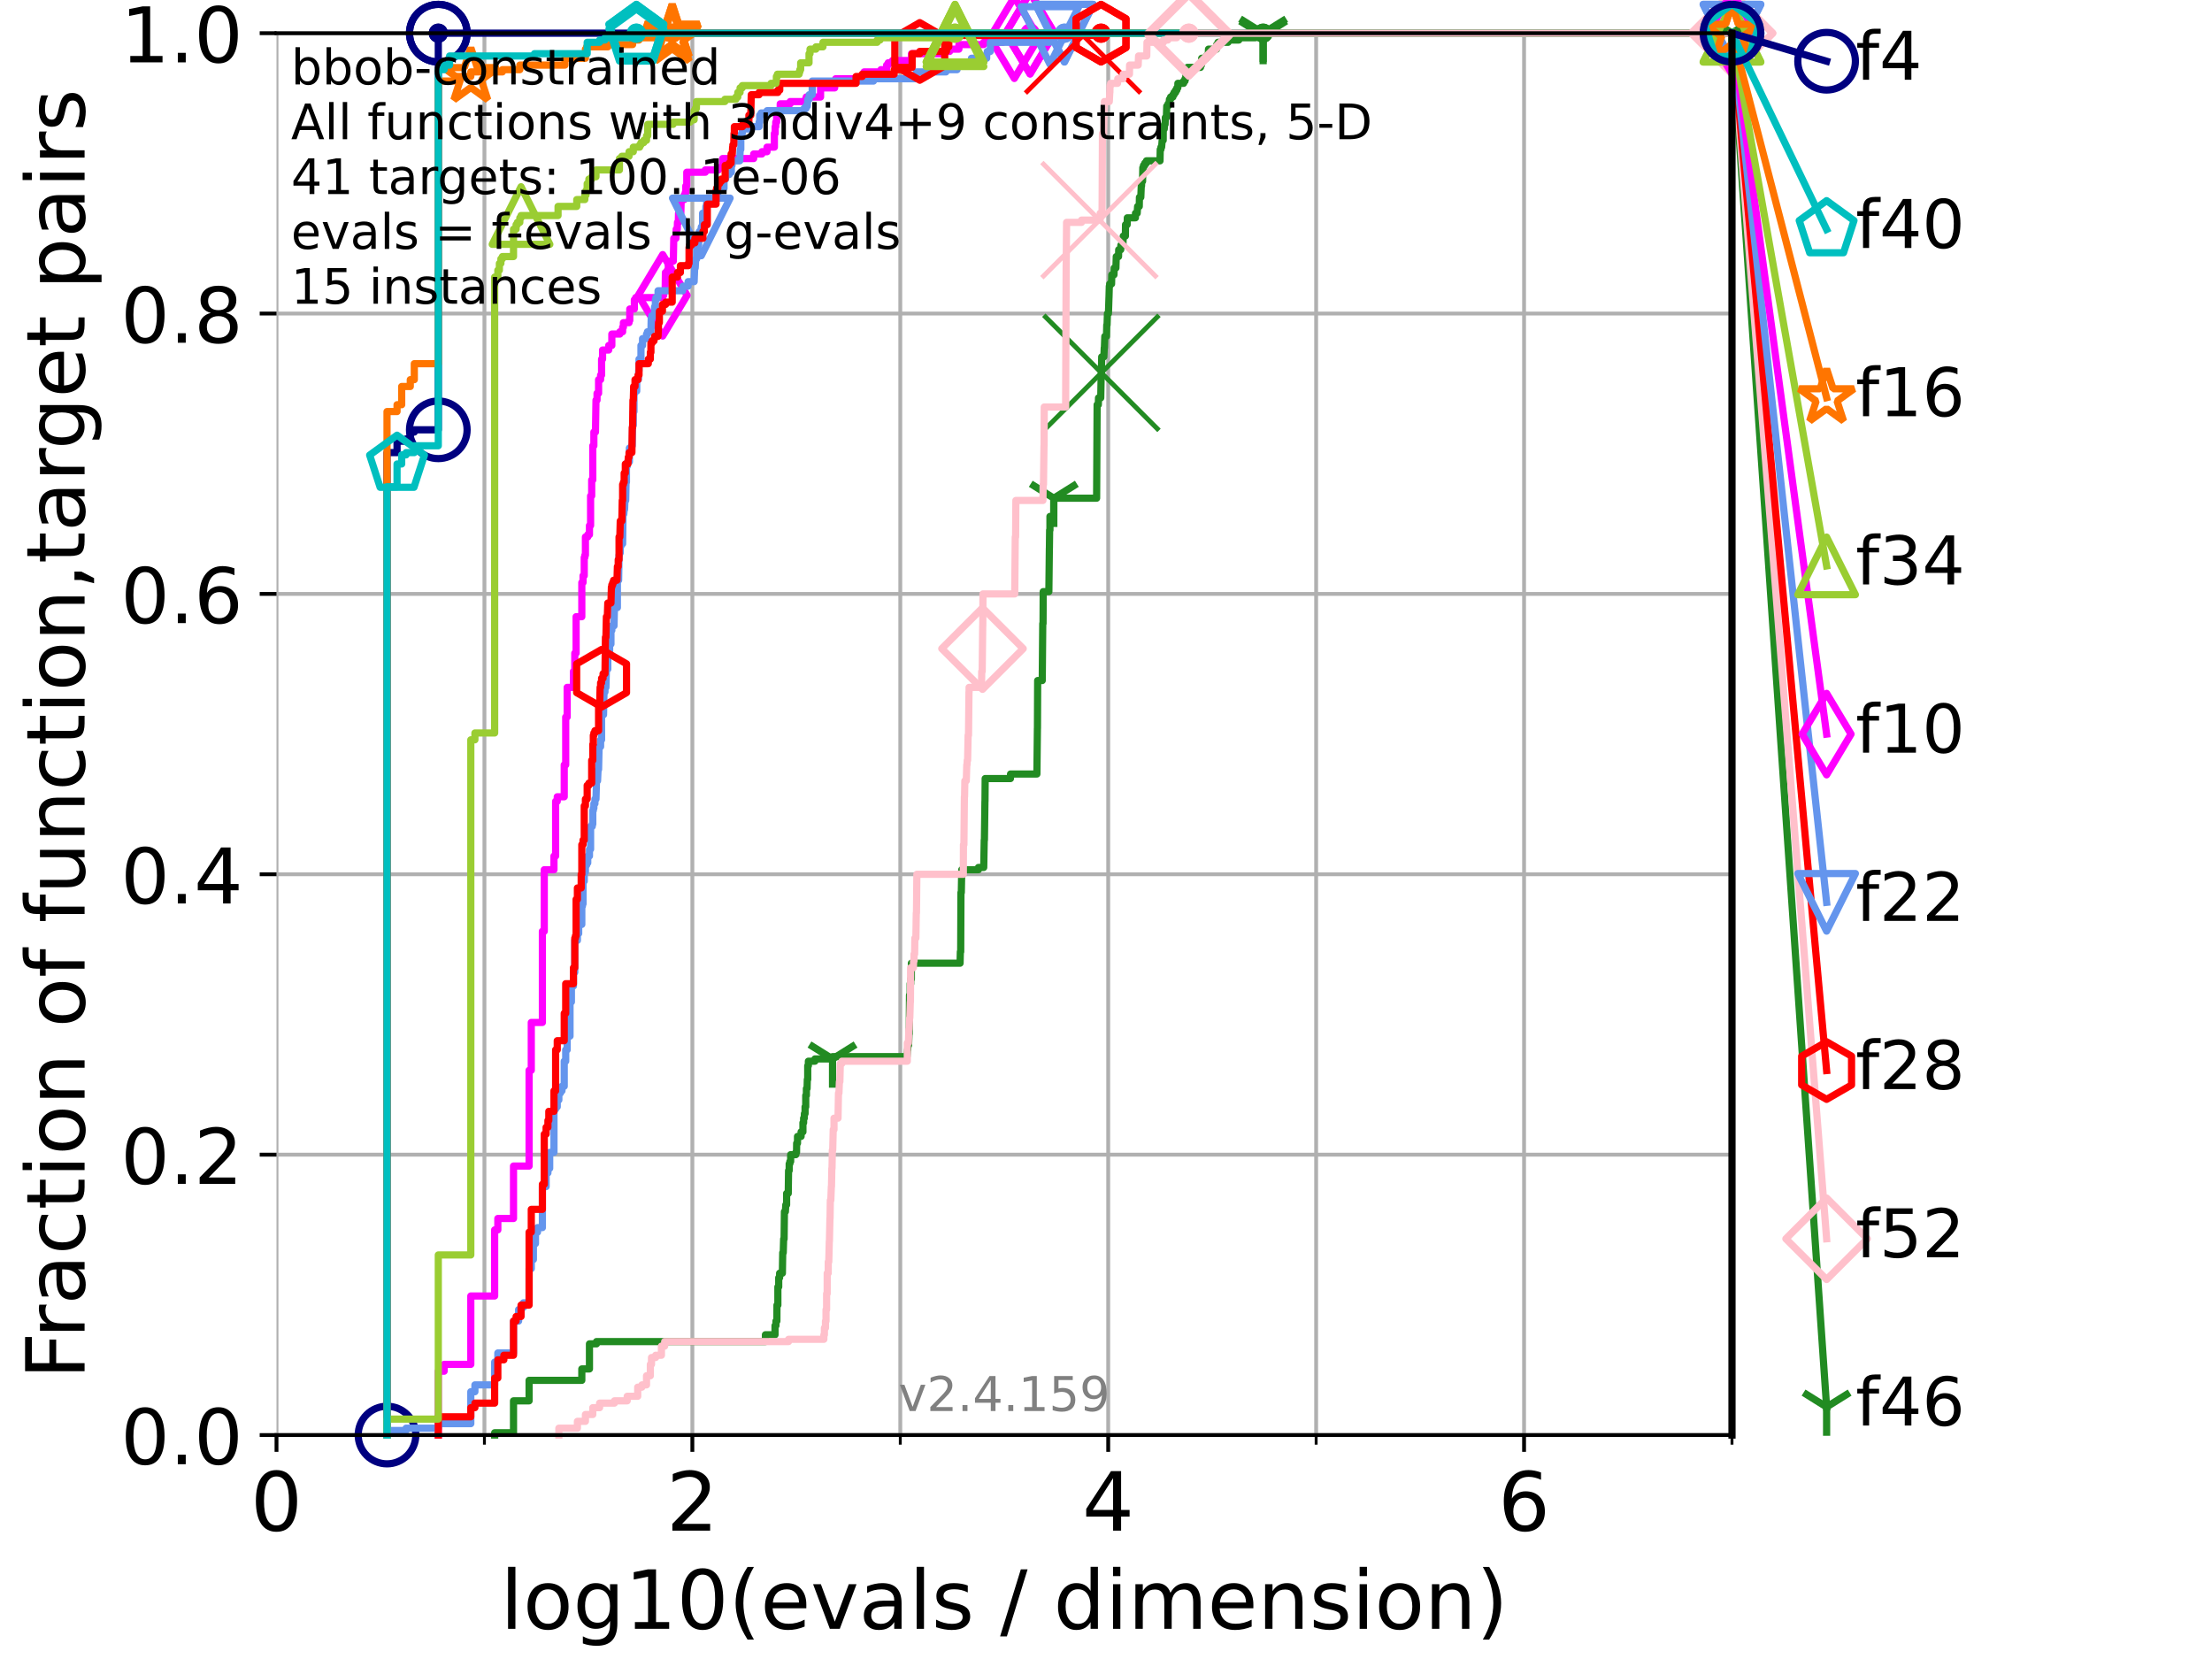 <?xml version="1.0" encoding="utf-8" standalone="no"?>
<!DOCTYPE svg PUBLIC "-//W3C//DTD SVG 1.1//EN"
  "http://www.w3.org/Graphics/SVG/1.1/DTD/svg11.dtd">
<!-- Created with matplotlib (https://matplotlib.org/) -->
<svg height="345.6pt" version="1.1" viewBox="0 0 460.8 345.6" width="460.8pt" xmlns="http://www.w3.org/2000/svg" xmlns:xlink="http://www.w3.org/1999/xlink">
 <defs>
  <style type="text/css">*{stroke-linecap:butt;stroke-linejoin:round;}</style>
 </defs>
 <g id="figure_1">
  <g id="patch_1">
   <path d="M 0 345.6 
L 460.8 345.6 
L 460.8 0 
L 0 0 
z
" style="fill:#ffffff;"/>
  </g>
  <g id="axes_1">
   <g id="patch_2">
    <path d="M 57.6 298.944 
L 360.806 298.944 
L 360.806 6.912 
L 57.6 6.912 
z
" style="fill:#ffffff;"/>
   </g>
   <g id="matplotlib.axis_1">
    <g id="xtick_1">
     <g id="line2d_1">
      <path clip-path="url(#pb004199acd)" d="M 57.6 298.944 
L 57.6 6.912 
" style="fill:none;stroke:#b0b0b0;stroke-linecap:square;stroke-width:0.8;"/>
     </g>
     <g id="line2d_2">
      <defs>
       <path d="M 0 0 
L 0 3.5 
" id="mc0f6a90acf" style="stroke:#000000;stroke-width:0.8;"/>
      </defs>
      <g>
       <use style="stroke:#000000;stroke-width:0.8;" x="57.6" xlink:href="#mc0f6a90acf" y="298.944"/>
      </g>
     </g>
     <g id="text_1">
      <!-- 0 -->
      <g transform="translate(52.192 318.861)scale(0.17 -0.17)">
       <defs>
        <path d="M 31.781 66.406 
Q 24.172 66.406 20.328 58.906 
Q 16.5 51.422 16.5 36.375 
Q 16.5 21.391 20.328 13.891 
Q 24.172 6.391 31.781 6.391 
Q 39.453 6.391 43.281 13.891 
Q 47.125 21.391 47.125 36.375 
Q 47.125 51.422 43.281 58.906 
Q 39.453 66.406 31.781 66.406 
z
M 31.781 74.219 
Q 44.047 74.219 50.516 64.516 
Q 56.984 54.828 56.984 36.375 
Q 56.984 17.969 50.516 8.266 
Q 44.047 -1.422 31.781 -1.422 
Q 19.531 -1.422 13.062 8.266 
Q 6.594 17.969 6.594 36.375 
Q 6.594 54.828 13.062 64.516 
Q 19.531 74.219 31.781 74.219 
z
" id="DejaVuSans-48"/>
       </defs>
       <use xlink:href="#DejaVuSans-48"/>
      </g>
     </g>
    </g>
    <g id="xtick_2">
     <g id="line2d_3">
      <path clip-path="url(#pb004199acd)" d="M 144.23 298.944 
L 144.23 6.912 
" style="fill:none;stroke:#b0b0b0;stroke-linecap:square;stroke-width:0.8;"/>
     </g>
     <g id="line2d_4">
      <g>
       <use style="stroke:#000000;stroke-width:0.8;" x="144.23" xlink:href="#mc0f6a90acf" y="298.944"/>
      </g>
     </g>
     <g id="text_2">
      <!-- 2 -->
      <g transform="translate(138.822 318.861)scale(0.17 -0.17)">
       <defs>
        <path d="M 19.188 8.297 
L 53.609 8.297 
L 53.609 0 
L 7.328 0 
L 7.328 8.297 
Q 12.938 14.109 22.625 23.891 
Q 32.328 33.688 34.812 36.531 
Q 39.547 41.844 41.422 45.531 
Q 43.312 49.219 43.312 52.781 
Q 43.312 58.594 39.234 62.25 
Q 35.156 65.922 28.609 65.922 
Q 23.969 65.922 18.812 64.312 
Q 13.672 62.703 7.812 59.422 
L 7.812 69.391 
Q 13.766 71.781 18.938 73 
Q 24.125 74.219 28.422 74.219 
Q 39.75 74.219 46.484 68.547 
Q 53.219 62.891 53.219 53.422 
Q 53.219 48.922 51.531 44.891 
Q 49.859 40.875 45.406 35.406 
Q 44.188 33.984 37.641 27.219 
Q 31.109 20.453 19.188 8.297 
z
" id="DejaVuSans-50"/>
       </defs>
       <use xlink:href="#DejaVuSans-50"/>
      </g>
     </g>
    </g>
    <g id="xtick_3">
     <g id="line2d_5">
      <path clip-path="url(#pb004199acd)" d="M 230.861 298.944 
L 230.861 6.912 
" style="fill:none;stroke:#b0b0b0;stroke-linecap:square;stroke-width:0.8;"/>
     </g>
     <g id="line2d_6">
      <g>
       <use style="stroke:#000000;stroke-width:0.8;" x="230.861" xlink:href="#mc0f6a90acf" y="298.944"/>
      </g>
     </g>
     <g id="text_3">
      <!-- 4 -->
      <g transform="translate(225.453 318.861)scale(0.17 -0.17)">
       <defs>
        <path d="M 37.797 64.312 
L 12.891 25.391 
L 37.797 25.391 
z
M 35.203 72.906 
L 47.609 72.906 
L 47.609 25.391 
L 58.016 25.391 
L 58.016 17.188 
L 47.609 17.188 
L 47.609 0 
L 37.797 0 
L 37.797 17.188 
L 4.891 17.188 
L 4.891 26.703 
z
" id="DejaVuSans-52"/>
       </defs>
       <use xlink:href="#DejaVuSans-52"/>
      </g>
     </g>
    </g>
    <g id="xtick_4">
     <g id="line2d_7">
      <path clip-path="url(#pb004199acd)" d="M 317.491 298.944 
L 317.491 6.912 
" style="fill:none;stroke:#b0b0b0;stroke-linecap:square;stroke-width:0.8;"/>
     </g>
     <g id="line2d_8">
      <g>
       <use style="stroke:#000000;stroke-width:0.8;" x="317.491" xlink:href="#mc0f6a90acf" y="298.944"/>
      </g>
     </g>
     <g id="text_4">
      <!-- 6 -->
      <g transform="translate(312.083 318.861)scale(0.17 -0.17)">
       <defs>
        <path d="M 33.016 40.375 
Q 26.375 40.375 22.484 35.828 
Q 18.609 31.297 18.609 23.391 
Q 18.609 15.531 22.484 10.953 
Q 26.375 6.391 33.016 6.391 
Q 39.656 6.391 43.531 10.953 
Q 47.406 15.531 47.406 23.391 
Q 47.406 31.297 43.531 35.828 
Q 39.656 40.375 33.016 40.375 
z
M 52.594 71.297 
L 52.594 62.312 
Q 48.875 64.062 45.094 64.984 
Q 41.312 65.922 37.594 65.922 
Q 27.828 65.922 22.672 59.328 
Q 17.531 52.734 16.797 39.406 
Q 19.672 43.656 24.016 45.922 
Q 28.375 48.188 33.594 48.188 
Q 44.578 48.188 50.953 41.516 
Q 57.328 34.859 57.328 23.391 
Q 57.328 12.156 50.688 5.359 
Q 44.047 -1.422 33.016 -1.422 
Q 20.359 -1.422 13.672 8.266 
Q 6.984 17.969 6.984 36.375 
Q 6.984 53.656 15.188 63.938 
Q 23.391 74.219 37.203 74.219 
Q 40.922 74.219 44.703 73.484 
Q 48.484 72.75 52.594 71.297 
z
" id="DejaVuSans-54"/>
       </defs>
       <use xlink:href="#DejaVuSans-54"/>
      </g>
     </g>
    </g>
    <g id="xtick_5">
     <g id="line2d_9">
      <path clip-path="url(#pb004199acd)" d="M 100.915 298.944 
L 100.915 6.912 
" style="fill:none;stroke:#b0b0b0;stroke-linecap:square;stroke-width:0.8;"/>
     </g>
     <g id="line2d_10">
      <defs>
       <path d="M 0 0 
L 0 2 
" id="mfa52cb2e1c" style="stroke:#000000;stroke-width:0.6;"/>
      </defs>
      <g>
       <use style="stroke:#000000;stroke-width:0.6;" x="100.915" xlink:href="#mfa52cb2e1c" y="298.944"/>
      </g>
     </g>
    </g>
    <g id="xtick_6">
     <g id="line2d_11">
      <path clip-path="url(#pb004199acd)" d="M 187.546 298.944 
L 187.546 6.912 
" style="fill:none;stroke:#b0b0b0;stroke-linecap:square;stroke-width:0.8;"/>
     </g>
     <g id="line2d_12">
      <g>
       <use style="stroke:#000000;stroke-width:0.6;" x="187.546" xlink:href="#mfa52cb2e1c" y="298.944"/>
      </g>
     </g>
    </g>
    <g id="xtick_7">
     <g id="line2d_13">
      <path clip-path="url(#pb004199acd)" d="M 274.176 298.944 
L 274.176 6.912 
" style="fill:none;stroke:#b0b0b0;stroke-linecap:square;stroke-width:0.8;"/>
     </g>
     <g id="line2d_14">
      <g>
       <use style="stroke:#000000;stroke-width:0.6;" x="274.176" xlink:href="#mfa52cb2e1c" y="298.944"/>
      </g>
     </g>
    </g>
    <g id="xtick_8">
     <g id="line2d_15">
      <path clip-path="url(#pb004199acd)" d="M 360.806 298.944 
L 360.806 6.912 
" style="fill:none;stroke:#b0b0b0;stroke-linecap:square;stroke-width:0.8;"/>
     </g>
     <g id="line2d_16">
      <g>
       <use style="stroke:#000000;stroke-width:0.6;" x="360.806" xlink:href="#mfa52cb2e1c" y="298.944"/>
      </g>
     </g>
    </g>
    <g id="text_5">
     <!-- log10(evals / dimension) -->
     <g transform="translate(104.239 339.314)scale(0.17 -0.17)">
      <defs>
       <path d="M 9.422 75.984 
L 18.406 75.984 
L 18.406 0 
L 9.422 0 
z
" id="DejaVuSans-108"/>
       <path d="M 30.609 48.391 
Q 23.391 48.391 19.188 42.75 
Q 14.984 37.109 14.984 27.297 
Q 14.984 17.484 19.156 11.844 
Q 23.344 6.203 30.609 6.203 
Q 37.797 6.203 41.984 11.859 
Q 46.188 17.531 46.188 27.297 
Q 46.188 37.016 41.984 42.703 
Q 37.797 48.391 30.609 48.391 
z
M 30.609 56 
Q 42.328 56 49.016 48.375 
Q 55.719 40.766 55.719 27.297 
Q 55.719 13.875 49.016 6.219 
Q 42.328 -1.422 30.609 -1.422 
Q 18.844 -1.422 12.172 6.219 
Q 5.516 13.875 5.516 27.297 
Q 5.516 40.766 12.172 48.375 
Q 18.844 56 30.609 56 
z
" id="DejaVuSans-111"/>
       <path d="M 45.406 27.984 
Q 45.406 37.75 41.375 43.109 
Q 37.359 48.484 30.078 48.484 
Q 22.859 48.484 18.828 43.109 
Q 14.797 37.75 14.797 27.984 
Q 14.797 18.266 18.828 12.891 
Q 22.859 7.516 30.078 7.516 
Q 37.359 7.516 41.375 12.891 
Q 45.406 18.266 45.406 27.984 
z
M 54.391 6.781 
Q 54.391 -7.172 48.188 -13.984 
Q 42 -20.797 29.203 -20.797 
Q 24.469 -20.797 20.266 -20.094 
Q 16.062 -19.391 12.109 -17.922 
L 12.109 -9.188 
Q 16.062 -11.328 19.922 -12.344 
Q 23.781 -13.375 27.781 -13.375 
Q 36.625 -13.375 41.016 -8.766 
Q 45.406 -4.156 45.406 5.172 
L 45.406 9.625 
Q 42.625 4.781 38.281 2.391 
Q 33.938 0 27.875 0 
Q 17.828 0 11.672 7.656 
Q 5.516 15.328 5.516 27.984 
Q 5.516 40.672 11.672 48.328 
Q 17.828 56 27.875 56 
Q 33.938 56 38.281 53.609 
Q 42.625 51.219 45.406 46.391 
L 45.406 54.688 
L 54.391 54.688 
z
" id="DejaVuSans-103"/>
       <path d="M 12.406 8.297 
L 28.516 8.297 
L 28.516 63.922 
L 10.984 60.406 
L 10.984 69.391 
L 28.422 72.906 
L 38.281 72.906 
L 38.281 8.297 
L 54.391 8.297 
L 54.391 0 
L 12.406 0 
z
" id="DejaVuSans-49"/>
       <path d="M 31 75.875 
Q 24.469 64.656 21.281 53.656 
Q 18.109 42.672 18.109 31.391 
Q 18.109 20.125 21.312 9.062 
Q 24.516 -2 31 -13.188 
L 23.188 -13.188 
Q 15.875 -1.703 12.234 9.375 
Q 8.594 20.453 8.594 31.391 
Q 8.594 42.281 12.203 53.312 
Q 15.828 64.359 23.188 75.875 
z
" id="DejaVuSans-40"/>
       <path d="M 56.203 29.594 
L 56.203 25.203 
L 14.891 25.203 
Q 15.484 15.922 20.484 11.062 
Q 25.484 6.203 34.422 6.203 
Q 39.594 6.203 44.453 7.469 
Q 49.312 8.734 54.109 11.281 
L 54.109 2.781 
Q 49.266 0.734 44.188 -0.344 
Q 39.109 -1.422 33.891 -1.422 
Q 20.797 -1.422 13.156 6.188 
Q 5.516 13.812 5.516 26.812 
Q 5.516 40.234 12.766 48.109 
Q 20.016 56 32.328 56 
Q 43.359 56 49.781 48.891 
Q 56.203 41.797 56.203 29.594 
z
M 47.219 32.234 
Q 47.125 39.594 43.094 43.984 
Q 39.062 48.391 32.422 48.391 
Q 24.906 48.391 20.391 44.141 
Q 15.875 39.891 15.188 32.172 
z
" id="DejaVuSans-101"/>
       <path d="M 2.984 54.688 
L 12.5 54.688 
L 29.594 8.797 
L 46.688 54.688 
L 56.203 54.688 
L 35.688 0 
L 23.484 0 
z
" id="DejaVuSans-118"/>
       <path d="M 34.281 27.484 
Q 23.391 27.484 19.188 25 
Q 14.984 22.516 14.984 16.5 
Q 14.984 11.719 18.141 8.906 
Q 21.297 6.109 26.703 6.109 
Q 34.188 6.109 38.703 11.406 
Q 43.219 16.703 43.219 25.484 
L 43.219 27.484 
z
M 52.203 31.203 
L 52.203 0 
L 43.219 0 
L 43.219 8.297 
Q 40.141 3.328 35.547 0.953 
Q 30.953 -1.422 24.312 -1.422 
Q 15.922 -1.422 10.953 3.297 
Q 6 8.016 6 15.922 
Q 6 25.141 12.172 29.828 
Q 18.359 34.516 30.609 34.516 
L 43.219 34.516 
L 43.219 35.406 
Q 43.219 41.609 39.141 45 
Q 35.062 48.391 27.688 48.391 
Q 23 48.391 18.547 47.266 
Q 14.109 46.141 10.016 43.891 
L 10.016 52.203 
Q 14.938 54.109 19.578 55.047 
Q 24.219 56 28.609 56 
Q 40.484 56 46.344 49.844 
Q 52.203 43.703 52.203 31.203 
z
" id="DejaVuSans-97"/>
       <path d="M 44.281 53.078 
L 44.281 44.578 
Q 40.484 46.531 36.375 47.5 
Q 32.281 48.484 27.875 48.484 
Q 21.188 48.484 17.844 46.438 
Q 14.5 44.391 14.5 40.281 
Q 14.5 37.156 16.891 35.375 
Q 19.281 33.594 26.516 31.984 
L 29.594 31.297 
Q 39.156 29.25 43.188 25.516 
Q 47.219 21.781 47.219 15.094 
Q 47.219 7.469 41.188 3.016 
Q 35.156 -1.422 24.609 -1.422 
Q 20.219 -1.422 15.453 -0.562 
Q 10.688 0.297 5.422 2 
L 5.422 11.281 
Q 10.406 8.688 15.234 7.391 
Q 20.062 6.109 24.812 6.109 
Q 31.156 6.109 34.562 8.281 
Q 37.984 10.453 37.984 14.406 
Q 37.984 18.062 35.516 20.016 
Q 33.062 21.969 24.703 23.781 
L 21.578 24.516 
Q 13.234 26.266 9.516 29.906 
Q 5.812 33.547 5.812 39.891 
Q 5.812 47.609 11.281 51.797 
Q 16.75 56 26.812 56 
Q 31.781 56 36.172 55.266 
Q 40.578 54.547 44.281 53.078 
z
" id="DejaVuSans-115"/>
       <path id="DejaVuSans-32"/>
       <path d="M 25.391 72.906 
L 33.688 72.906 
L 8.297 -9.281 
L 0 -9.281 
z
" id="DejaVuSans-47"/>
       <path d="M 45.406 46.391 
L 45.406 75.984 
L 54.391 75.984 
L 54.391 0 
L 45.406 0 
L 45.406 8.203 
Q 42.578 3.328 38.25 0.953 
Q 33.938 -1.422 27.875 -1.422 
Q 17.969 -1.422 11.734 6.484 
Q 5.516 14.406 5.516 27.297 
Q 5.516 40.188 11.734 48.094 
Q 17.969 56 27.875 56 
Q 33.938 56 38.25 53.625 
Q 42.578 51.266 45.406 46.391 
z
M 14.797 27.297 
Q 14.797 17.391 18.875 11.75 
Q 22.953 6.109 30.078 6.109 
Q 37.203 6.109 41.297 11.75 
Q 45.406 17.391 45.406 27.297 
Q 45.406 37.203 41.297 42.844 
Q 37.203 48.484 30.078 48.484 
Q 22.953 48.484 18.875 42.844 
Q 14.797 37.203 14.797 27.297 
z
" id="DejaVuSans-100"/>
       <path d="M 9.422 54.688 
L 18.406 54.688 
L 18.406 0 
L 9.422 0 
z
M 9.422 75.984 
L 18.406 75.984 
L 18.406 64.594 
L 9.422 64.594 
z
" id="DejaVuSans-105"/>
       <path d="M 52 44.188 
Q 55.375 50.25 60.062 53.125 
Q 64.75 56 71.094 56 
Q 79.641 56 84.281 50.016 
Q 88.922 44.047 88.922 33.016 
L 88.922 0 
L 79.891 0 
L 79.891 32.719 
Q 79.891 40.578 77.094 44.375 
Q 74.312 48.188 68.609 48.188 
Q 61.625 48.188 57.562 43.547 
Q 53.516 38.922 53.516 30.906 
L 53.516 0 
L 44.484 0 
L 44.484 32.719 
Q 44.484 40.625 41.703 44.406 
Q 38.922 48.188 33.109 48.188 
Q 26.219 48.188 22.156 43.531 
Q 18.109 38.875 18.109 30.906 
L 18.109 0 
L 9.078 0 
L 9.078 54.688 
L 18.109 54.688 
L 18.109 46.188 
Q 21.188 51.219 25.484 53.609 
Q 29.781 56 35.688 56 
Q 41.656 56 45.828 52.969 
Q 50 49.953 52 44.188 
z
" id="DejaVuSans-109"/>
       <path d="M 54.891 33.016 
L 54.891 0 
L 45.906 0 
L 45.906 32.719 
Q 45.906 40.484 42.875 44.328 
Q 39.844 48.188 33.797 48.188 
Q 26.516 48.188 22.312 43.547 
Q 18.109 38.922 18.109 30.906 
L 18.109 0 
L 9.078 0 
L 9.078 54.688 
L 18.109 54.688 
L 18.109 46.188 
Q 21.344 51.125 25.703 53.562 
Q 30.078 56 35.797 56 
Q 45.219 56 50.047 50.172 
Q 54.891 44.344 54.891 33.016 
z
" id="DejaVuSans-110"/>
       <path d="M 8.016 75.875 
L 15.828 75.875 
Q 23.141 64.359 26.781 53.312 
Q 30.422 42.281 30.422 31.391 
Q 30.422 20.453 26.781 9.375 
Q 23.141 -1.703 15.828 -13.188 
L 8.016 -13.188 
Q 14.5 -2 17.703 9.062 
Q 20.906 20.125 20.906 31.391 
Q 20.906 42.672 17.703 53.656 
Q 14.5 64.656 8.016 75.875 
z
" id="DejaVuSans-41"/>
      </defs>
      <use xlink:href="#DejaVuSans-108"/>
      <use x="27.783" xlink:href="#DejaVuSans-111"/>
      <use x="88.965" xlink:href="#DejaVuSans-103"/>
      <use x="152.441" xlink:href="#DejaVuSans-49"/>
      <use x="216.064" xlink:href="#DejaVuSans-48"/>
      <use x="279.688" xlink:href="#DejaVuSans-40"/>
      <use x="318.701" xlink:href="#DejaVuSans-101"/>
      <use x="380.225" xlink:href="#DejaVuSans-118"/>
      <use x="439.404" xlink:href="#DejaVuSans-97"/>
      <use x="500.684" xlink:href="#DejaVuSans-108"/>
      <use x="528.467" xlink:href="#DejaVuSans-115"/>
      <use x="580.566" xlink:href="#DejaVuSans-32"/>
      <use x="612.354" xlink:href="#DejaVuSans-47"/>
      <use x="646.045" xlink:href="#DejaVuSans-32"/>
      <use x="677.832" xlink:href="#DejaVuSans-100"/>
      <use x="741.309" xlink:href="#DejaVuSans-105"/>
      <use x="769.092" xlink:href="#DejaVuSans-109"/>
      <use x="866.504" xlink:href="#DejaVuSans-101"/>
      <use x="928.027" xlink:href="#DejaVuSans-110"/>
      <use x="991.406" xlink:href="#DejaVuSans-115"/>
      <use x="1043.506" xlink:href="#DejaVuSans-105"/>
      <use x="1071.289" xlink:href="#DejaVuSans-111"/>
      <use x="1132.471" xlink:href="#DejaVuSans-110"/>
      <use x="1195.85" xlink:href="#DejaVuSans-41"/>
     </g>
    </g>
   </g>
   <g id="matplotlib.axis_2">
    <g id="ytick_1">
     <g id="line2d_17">
      <path clip-path="url(#pb004199acd)" d="M 57.6 298.944 
L 360.806 298.944 
" style="fill:none;stroke:#b0b0b0;stroke-linecap:square;stroke-width:0.8;"/>
     </g>
     <g id="line2d_18">
      <defs>
       <path d="M 0 0 
L -3.5 0 
" id="ma36ac775d8" style="stroke:#000000;stroke-width:0.8;"/>
      </defs>
      <g>
       <use style="stroke:#000000;stroke-width:0.8;" x="57.6" xlink:href="#ma36ac775d8" y="298.944"/>
      </g>
     </g>
     <g id="text_6">
      <!-- 0.0 -->
      <g transform="translate(25.155 305.023)scale(0.16 -0.16)">
       <defs>
        <path d="M 10.688 12.406 
L 21 12.406 
L 21 0 
L 10.688 0 
z
" id="DejaVuSans-46"/>
       </defs>
       <use xlink:href="#DejaVuSans-48"/>
       <use x="63.623" xlink:href="#DejaVuSans-46"/>
       <use x="95.41" xlink:href="#DejaVuSans-48"/>
      </g>
     </g>
    </g>
    <g id="ytick_2">
     <g id="line2d_19">
      <path clip-path="url(#pb004199acd)" d="M 57.6 240.538 
L 360.806 240.538 
" style="fill:none;stroke:#b0b0b0;stroke-linecap:square;stroke-width:0.8;"/>
     </g>
     <g id="line2d_20">
      <g>
       <use style="stroke:#000000;stroke-width:0.8;" x="57.6" xlink:href="#ma36ac775d8" y="240.538"/>
      </g>
     </g>
     <g id="text_7">
      <!-- 0.2 -->
      <g transform="translate(25.155 246.616)scale(0.16 -0.16)">
       <use xlink:href="#DejaVuSans-48"/>
       <use x="63.623" xlink:href="#DejaVuSans-46"/>
       <use x="95.41" xlink:href="#DejaVuSans-50"/>
      </g>
     </g>
    </g>
    <g id="ytick_3">
     <g id="line2d_21">
      <path clip-path="url(#pb004199acd)" d="M 57.6 182.131 
L 360.806 182.131 
" style="fill:none;stroke:#b0b0b0;stroke-linecap:square;stroke-width:0.8;"/>
     </g>
     <g id="line2d_22">
      <g>
       <use style="stroke:#000000;stroke-width:0.8;" x="57.6" xlink:href="#ma36ac775d8" y="182.131"/>
      </g>
     </g>
     <g id="text_8">
      <!-- 0.4 -->
      <g transform="translate(25.155 188.21)scale(0.16 -0.16)">
       <use xlink:href="#DejaVuSans-48"/>
       <use x="63.623" xlink:href="#DejaVuSans-46"/>
       <use x="95.41" xlink:href="#DejaVuSans-52"/>
      </g>
     </g>
    </g>
    <g id="ytick_4">
     <g id="line2d_23">
      <path clip-path="url(#pb004199acd)" d="M 57.6 123.725 
L 360.806 123.725 
" style="fill:none;stroke:#b0b0b0;stroke-linecap:square;stroke-width:0.8;"/>
     </g>
     <g id="line2d_24">
      <g>
       <use style="stroke:#000000;stroke-width:0.8;" x="57.6" xlink:href="#ma36ac775d8" y="123.725"/>
      </g>
     </g>
     <g id="text_9">
      <!-- 0.6 -->
      <g transform="translate(25.155 129.804)scale(0.16 -0.16)">
       <use xlink:href="#DejaVuSans-48"/>
       <use x="63.623" xlink:href="#DejaVuSans-46"/>
       <use x="95.41" xlink:href="#DejaVuSans-54"/>
      </g>
     </g>
    </g>
    <g id="ytick_5">
     <g id="line2d_25">
      <path clip-path="url(#pb004199acd)" d="M 57.6 65.318 
L 360.806 65.318 
" style="fill:none;stroke:#b0b0b0;stroke-linecap:square;stroke-width:0.8;"/>
     </g>
     <g id="line2d_26">
      <g>
       <use style="stroke:#000000;stroke-width:0.8;" x="57.6" xlink:href="#ma36ac775d8" y="65.318"/>
      </g>
     </g>
     <g id="text_10">
      <!-- 0.8 -->
      <g transform="translate(25.155 71.397)scale(0.16 -0.16)">
       <defs>
        <path d="M 31.781 34.625 
Q 24.75 34.625 20.719 30.859 
Q 16.703 27.094 16.703 20.516 
Q 16.703 13.922 20.719 10.156 
Q 24.75 6.391 31.781 6.391 
Q 38.812 6.391 42.859 10.172 
Q 46.922 13.969 46.922 20.516 
Q 46.922 27.094 42.891 30.859 
Q 38.875 34.625 31.781 34.625 
z
M 21.922 38.812 
Q 15.578 40.375 12.031 44.719 
Q 8.5 49.078 8.5 55.328 
Q 8.5 64.062 14.719 69.141 
Q 20.953 74.219 31.781 74.219 
Q 42.672 74.219 48.875 69.141 
Q 55.078 64.062 55.078 55.328 
Q 55.078 49.078 51.531 44.719 
Q 48 40.375 41.703 38.812 
Q 48.828 37.156 52.797 32.312 
Q 56.781 27.484 56.781 20.516 
Q 56.781 9.906 50.312 4.234 
Q 43.844 -1.422 31.781 -1.422 
Q 19.734 -1.422 13.25 4.234 
Q 6.781 9.906 6.781 20.516 
Q 6.781 27.484 10.781 32.312 
Q 14.797 37.156 21.922 38.812 
z
M 18.312 54.391 
Q 18.312 48.734 21.844 45.562 
Q 25.391 42.391 31.781 42.391 
Q 38.141 42.391 41.719 45.562 
Q 45.312 48.734 45.312 54.391 
Q 45.312 60.062 41.719 63.234 
Q 38.141 66.406 31.781 66.406 
Q 25.391 66.406 21.844 63.234 
Q 18.312 60.062 18.312 54.391 
z
" id="DejaVuSans-56"/>
       </defs>
       <use xlink:href="#DejaVuSans-48"/>
       <use x="63.623" xlink:href="#DejaVuSans-46"/>
       <use x="95.41" xlink:href="#DejaVuSans-56"/>
      </g>
     </g>
    </g>
    <g id="ytick_6">
     <g id="line2d_27">
      <path clip-path="url(#pb004199acd)" d="M 57.6 6.912 
L 360.806 6.912 
" style="fill:none;stroke:#b0b0b0;stroke-linecap:square;stroke-width:0.8;"/>
     </g>
     <g id="line2d_28">
      <g>
       <use style="stroke:#000000;stroke-width:0.8;" x="57.6" xlink:href="#ma36ac775d8" y="6.912"/>
      </g>
     </g>
     <g id="text_11">
      <!-- 1.0 -->
      <g transform="translate(25.155 12.991)scale(0.16 -0.16)">
       <use xlink:href="#DejaVuSans-49"/>
       <use x="63.623" xlink:href="#DejaVuSans-46"/>
       <use x="95.41" xlink:href="#DejaVuSans-48"/>
      </g>
     </g>
    </g>
    <g id="text_12">
     <!-- Fraction of function,target pairs -->
     <g transform="translate(17.62 287.313)rotate(-90)scale(0.17 -0.17)">
      <defs>
       <path d="M 9.812 72.906 
L 51.703 72.906 
L 51.703 64.594 
L 19.672 64.594 
L 19.672 43.109 
L 48.578 43.109 
L 48.578 34.812 
L 19.672 34.812 
L 19.672 0 
L 9.812 0 
z
" id="DejaVuSans-70"/>
       <path d="M 41.109 46.297 
Q 39.594 47.172 37.812 47.578 
Q 36.031 48 33.891 48 
Q 26.266 48 22.188 43.047 
Q 18.109 38.094 18.109 28.812 
L 18.109 0 
L 9.078 0 
L 9.078 54.688 
L 18.109 54.688 
L 18.109 46.188 
Q 20.953 51.172 25.484 53.578 
Q 30.031 56 36.531 56 
Q 37.453 56 38.578 55.875 
Q 39.703 55.766 41.062 55.516 
z
" id="DejaVuSans-114"/>
       <path d="M 48.781 52.594 
L 48.781 44.188 
Q 44.969 46.297 41.141 47.344 
Q 37.312 48.391 33.406 48.391 
Q 24.656 48.391 19.812 42.844 
Q 14.984 37.312 14.984 27.297 
Q 14.984 17.281 19.812 11.734 
Q 24.656 6.203 33.406 6.203 
Q 37.312 6.203 41.141 7.25 
Q 44.969 8.297 48.781 10.406 
L 48.781 2.094 
Q 45.016 0.344 40.984 -0.531 
Q 36.969 -1.422 32.422 -1.422 
Q 20.062 -1.422 12.781 6.344 
Q 5.516 14.109 5.516 27.297 
Q 5.516 40.672 12.859 48.328 
Q 20.219 56 33.016 56 
Q 37.156 56 41.109 55.141 
Q 45.062 54.297 48.781 52.594 
z
" id="DejaVuSans-99"/>
       <path d="M 18.312 70.219 
L 18.312 54.688 
L 36.812 54.688 
L 36.812 47.703 
L 18.312 47.703 
L 18.312 18.016 
Q 18.312 11.328 20.141 9.422 
Q 21.969 7.516 27.594 7.516 
L 36.812 7.516 
L 36.812 0 
L 27.594 0 
Q 17.188 0 13.234 3.875 
Q 9.281 7.766 9.281 18.016 
L 9.281 47.703 
L 2.688 47.703 
L 2.688 54.688 
L 9.281 54.688 
L 9.281 70.219 
z
" id="DejaVuSans-116"/>
       <path d="M 37.109 75.984 
L 37.109 68.5 
L 28.516 68.5 
Q 23.688 68.5 21.797 66.547 
Q 19.922 64.594 19.922 59.516 
L 19.922 54.688 
L 34.719 54.688 
L 34.719 47.703 
L 19.922 47.703 
L 19.922 0 
L 10.891 0 
L 10.891 47.703 
L 2.297 47.703 
L 2.297 54.688 
L 10.891 54.688 
L 10.891 58.5 
Q 10.891 67.625 15.141 71.797 
Q 19.391 75.984 28.609 75.984 
z
" id="DejaVuSans-102"/>
       <path d="M 8.5 21.578 
L 8.5 54.688 
L 17.484 54.688 
L 17.484 21.922 
Q 17.484 14.156 20.5 10.266 
Q 23.531 6.391 29.594 6.391 
Q 36.859 6.391 41.078 11.031 
Q 45.312 15.672 45.312 23.688 
L 45.312 54.688 
L 54.297 54.688 
L 54.297 0 
L 45.312 0 
L 45.312 8.406 
Q 42.047 3.422 37.719 1 
Q 33.406 -1.422 27.688 -1.422 
Q 18.266 -1.422 13.375 4.438 
Q 8.5 10.297 8.5 21.578 
z
M 31.109 56 
z
" id="DejaVuSans-117"/>
       <path d="M 11.719 12.406 
L 22.016 12.406 
L 22.016 4 
L 14.016 -11.625 
L 7.719 -11.625 
L 11.719 4 
z
" id="DejaVuSans-44"/>
       <path d="M 18.109 8.203 
L 18.109 -20.797 
L 9.078 -20.797 
L 9.078 54.688 
L 18.109 54.688 
L 18.109 46.391 
Q 20.953 51.266 25.266 53.625 
Q 29.594 56 35.594 56 
Q 45.562 56 51.781 48.094 
Q 58.016 40.188 58.016 27.297 
Q 58.016 14.406 51.781 6.484 
Q 45.562 -1.422 35.594 -1.422 
Q 29.594 -1.422 25.266 0.953 
Q 20.953 3.328 18.109 8.203 
z
M 48.688 27.297 
Q 48.688 37.203 44.609 42.844 
Q 40.531 48.484 33.406 48.484 
Q 26.266 48.484 22.188 42.844 
Q 18.109 37.203 18.109 27.297 
Q 18.109 17.391 22.188 11.75 
Q 26.266 6.109 33.406 6.109 
Q 40.531 6.109 44.609 11.75 
Q 48.688 17.391 48.688 27.297 
z
" id="DejaVuSans-112"/>
      </defs>
      <use xlink:href="#DejaVuSans-70"/>
      <use x="50.27" xlink:href="#DejaVuSans-114"/>
      <use x="91.383" xlink:href="#DejaVuSans-97"/>
      <use x="152.662" xlink:href="#DejaVuSans-99"/>
      <use x="207.643" xlink:href="#DejaVuSans-116"/>
      <use x="246.852" xlink:href="#DejaVuSans-105"/>
      <use x="274.635" xlink:href="#DejaVuSans-111"/>
      <use x="335.816" xlink:href="#DejaVuSans-110"/>
      <use x="399.195" xlink:href="#DejaVuSans-32"/>
      <use x="430.982" xlink:href="#DejaVuSans-111"/>
      <use x="492.164" xlink:href="#DejaVuSans-102"/>
      <use x="527.369" xlink:href="#DejaVuSans-32"/>
      <use x="559.156" xlink:href="#DejaVuSans-102"/>
      <use x="594.361" xlink:href="#DejaVuSans-117"/>
      <use x="657.74" xlink:href="#DejaVuSans-110"/>
      <use x="721.119" xlink:href="#DejaVuSans-99"/>
      <use x="776.1" xlink:href="#DejaVuSans-116"/>
      <use x="815.309" xlink:href="#DejaVuSans-105"/>
      <use x="843.092" xlink:href="#DejaVuSans-111"/>
      <use x="904.273" xlink:href="#DejaVuSans-110"/>
      <use x="967.652" xlink:href="#DejaVuSans-44"/>
      <use x="999.439" xlink:href="#DejaVuSans-116"/>
      <use x="1038.648" xlink:href="#DejaVuSans-97"/>
      <use x="1099.928" xlink:href="#DejaVuSans-114"/>
      <use x="1139.291" xlink:href="#DejaVuSans-103"/>
      <use x="1202.768" xlink:href="#DejaVuSans-101"/>
      <use x="1264.291" xlink:href="#DejaVuSans-116"/>
      <use x="1303.5" xlink:href="#DejaVuSans-32"/>
      <use x="1335.287" xlink:href="#DejaVuSans-112"/>
      <use x="1398.764" xlink:href="#DejaVuSans-97"/>
      <use x="1460.043" xlink:href="#DejaVuSans-105"/>
      <use x="1487.826" xlink:href="#DejaVuSans-114"/>
      <use x="1528.939" xlink:href="#DejaVuSans-115"/>
     </g>
    </g>
   </g>
   <g id="line2d_29">
    <defs>
     <path d="M 0 1.5 
C 0.398 1.5 0.779 1.342 1.061 1.061 
C 1.342 0.779 1.5 0.398 1.5 0 
C 1.5 -0.398 1.342 -0.779 1.061 -1.061 
C 0.779 -1.342 0.398 -1.5 0 -1.5 
C -0.398 -1.5 -0.779 -1.342 -1.061 -1.061 
C -1.342 -0.779 -1.5 -0.398 -1.5 0 
C -1.5 0.398 -1.342 0.779 -1.061 1.061 
C -0.779 1.342 -0.398 1.5 0 1.5 
z
" id="md15792efc2" style="stroke:#000080;"/>
    </defs>
    <g>
     <use style="fill:#000080;stroke:#000080;" x="91.306" xlink:href="#md15792efc2" y="6.912"/>
     <use style="fill:#000080;stroke:#000080;" x="91.306" xlink:href="#md15792efc2" y="6.912"/>
    </g>
   </g>
   <g id="line2d_30">
    <path d="M 80.621 298.944 
L 80.621 94.284 
L 82.713 94.284 
L 82.713 91.91 
L 84.596 91.91 
L 84.596 91.435 
L 85.471 91.435 
L 85.471 90.011 
L 86.307 90.011 
L 86.307 89.536 
L 91.306 89.536 
L 91.306 6.912 
L 360.806 6.912 
" style="fill:none;stroke:#000080;stroke-linecap:square;stroke-width:1.5;"/>
   </g>
   <g id="line2d_31">
    <defs>
     <path d="M 0 6 
C 1.591 6 3.117 5.368 4.243 4.243 
C 5.368 3.117 6 1.591 6 0 
C 6 -1.591 5.368 -3.117 4.243 -4.243 
C 3.117 -5.368 1.591 -6 0 -6 
C -1.591 -6 -3.117 -5.368 -4.243 -4.243 
C -5.368 -3.117 -6 -1.591 -6 0 
C -6 1.591 -5.368 3.117 -4.243 4.243 
C -3.117 5.368 -1.591 6 0 6 
z
" id="m5b1c31e7d0" style="stroke:#000080;stroke-width:1.5;"/>
    </defs>
    <g>
     <use style="fill-opacity:0;stroke:#000080;stroke-width:1.5;" x="80.621" xlink:href="#m5b1c31e7d0" y="298.944"/>
     <use style="fill-opacity:0;stroke:#000080;stroke-width:1.5;" x="91.306" xlink:href="#m5b1c31e7d0" y="89.536"/>
     <use style="fill-opacity:0;stroke:#000080;stroke-width:1.5;" x="91.306" xlink:href="#m5b1c31e7d0" y="6.912"/>
     <use style="fill-opacity:0;stroke:#000080;stroke-width:1.5;" x="91.306" xlink:href="#m5b1c31e7d0" y="6.912"/>
     <use style="fill-opacity:0;stroke:#000080;stroke-width:1.5;" x="360.806" xlink:href="#m5b1c31e7d0" y="6.912"/>
    </g>
   </g>
   <g id="line2d_32">
    <path style="fill:none;stroke:#000080;stroke-linecap:square;stroke-width:1.5;"/>
    <g/>
   </g>
   <g id="line2d_33">
    <defs>
     <path d="M 0 1.5 
C 0.398 1.5 0.779 1.342 1.061 1.061 
C 1.342 0.779 1.5 0.398 1.5 0 
C 1.5 -0.398 1.342 -0.779 1.061 -1.061 
C 0.779 -1.342 0.398 -1.5 0 -1.5 
C -0.398 -1.5 -0.779 -1.342 -1.061 -1.061 
C -1.342 -0.779 -1.5 -0.398 -1.5 0 
C -1.5 0.398 -1.342 0.779 -1.061 1.061 
C -0.779 1.342 -0.398 1.5 0 1.5 
z
" id="m9828f17297" style="stroke:#ff00ff;"/>
    </defs>
    <g>
     <use style="fill:#ff00ff;stroke:#ff00ff;" x="214.583" xlink:href="#m9828f17297" y="6.912"/>
     <use style="fill:#ff00ff;stroke:#ff00ff;" x="214.583" xlink:href="#m9828f17297" y="6.912"/>
    </g>
   </g>
   <g id="line2d_34">
    <path d="M 91.306 298.944 
L 91.306 285.648 
L 92.52 285.648 
L 92.52 284.224 
L 98.078 284.224 
L 98.078 269.978 
L 103.047 269.978 
L 103.047 256.208 
L 103.707 256.208 
L 103.707 253.833 
L 106.974 253.833 
L 106.974 242.912 
L 110.221 242.912 
L 110.221 222.968 
L 110.675 222.968 
L 110.675 212.996 
L 112.989 212.996 
L 112.989 194.002 
L 113.381 194.002 
L 113.381 181.182 
L 115.402 181.182 
L 115.402 178.332 
L 115.747 178.332 
L 115.747 166.936 
L 116.086 166.936 
L 116.086 165.986 
L 117.54 165.986 
L 117.54 159.338 
L 117.849 159.338 
L 117.849 149.367 
L 118.152 149.367 
L 118.152 143.194 
L 119.46 143.194 
L 119.46 139.87 
L 119.739 139.87 
L 119.739 136.071 
L 120.013 136.071 
L 120.013 128.473 
L 121.202 128.473 
L 121.202 121.351 
L 121.456 121.351 
L 121.456 119.926 
L 121.707 119.926 
L 121.707 116.127 
L 121.831 116.127 
L 121.831 115.652 
L 121.954 115.652 
L 121.954 111.854 
L 122.44 111.854 
L 122.44 111.379 
L 122.796 111.379 
L 122.796 109.479 
L 123.03 109.479 
L 123.03 103.306 
L 123.26 103.306 
L 123.26 99.982 
L 123.488 99.982 
L 123.488 92.86 
L 123.714 92.86 
L 123.714 90.011 
L 124.047 90.011 
L 124.156 83.363 
L 124.374 83.363 
L 124.374 81.938 
L 124.695 81.938 
L 124.695 79.089 
L 125.116 79.089 
L 125.116 78.139 
L 125.322 78.139 
L 125.322 74.815 
L 125.527 74.815 
L 125.527 72.916 
L 126.804 72.916 
L 126.804 71.966 
L 127.458 71.966 
L 127.458 69.592 
L 129.125 69.592 
L 129.125 69.117 
L 129.704 69.117 
L 129.704 68.167 
L 129.866 68.167 
L 129.866 67.218 
L 131.04 67.218 
L 131.04 66.743 
L 131.191 66.743 
L 131.191 64.369 
L 132.145 64.369 
L 132.145 62.469 
L 132.429 62.469 
L 132.429 61.994 
L 138.051 61.994 
L 138.051 61.52 
L 138.259 61.52 
L 138.259 60.57 
L 138.566 60.57 
L 138.617 56.771 
L 139.018 56.771 
L 139.018 56.296 
L 139.216 56.296 
L 139.216 54.872 
L 139.653 54.872 
L 139.653 54.397 
L 140.266 54.397 
L 140.359 49.648 
L 140.816 49.648 
L 140.861 47.749 
L 141.084 47.749 
L 141.129 46.324 
L 141.305 46.324 
L 141.349 44.425 
L 141.826 44.425 
L 141.911 41.576 
L 142.539 41.576 
L 142.539 40.626 
L 142.743 40.626 
L 142.743 40.151 
L 142.865 40.151 
L 142.865 38.727 
L 143.066 38.727 
L 143.066 35.878 
L 146.925 35.878 
L 146.925 35.403 
L 149.68 35.403 
L 149.68 34.928 
L 150.533 34.928 
L 150.533 33.029 
L 157.004 33.029 
L 157.004 32.079 
L 158.717 32.079 
L 158.717 31.604 
L 159.784 31.604 
L 159.784 30.654 
L 161.316 30.654 
L 161.316 27.805 
L 161.482 27.805 
L 161.482 26.381 
L 161.602 26.381 
L 161.602 25.431 
L 161.795 25.431 
L 161.795 23.057 
L 162.535 23.057 
L 162.535 21.632 
L 164.606 21.632 
L 164.606 21.157 
L 167.786 21.157 
L 167.786 20.683 
L 167.947 20.683 
L 167.947 20.208 
L 170.938 20.208 
L 170.938 18.308 
L 173.879 18.308 
L 173.879 17.359 
L 174.08 17.359 
L 174.08 16.409 
L 179.666 16.409 
L 179.666 15.934 
L 180.001 15.934 
L 180.001 14.984 
L 183.521 14.984 
L 183.521 14.51 
L 184.7 14.51 
L 184.7 13.56 
L 185.025 13.56 
L 185.025 13.085 
L 185.924 13.085 
L 185.924 12.61 
L 189.881 12.61 
L 189.881 11.186 
L 196.611 11.186 
L 196.611 10.711 
L 197.835 10.711 
L 197.835 10.236 
L 199.758 10.236 
L 199.758 9.286 
L 204.901 9.286 
L 204.901 8.811 
L 208.913 8.811 
L 208.913 7.862 
L 211.307 7.862 
L 211.307 7.387 
L 214.583 7.387 
L 214.583 6.912 
L 360.806 6.912 
L 360.806 6.912 
" style="fill:none;stroke:#ff00ff;stroke-linecap:square;stroke-width:1.5;"/>
   </g>
   <g id="line2d_35">
    <defs>
     <path d="M -0 8.485 
L 5.091 0 
L 0 -8.485 
L -5.091 -0 
z
" id="madc2a3a0ad" style="stroke:#ff00ff;stroke-linejoin:miter;stroke-width:1.5;"/>
    </defs>
    <g>
     <use style="fill-opacity:0;stroke:#ff00ff;stroke-linejoin:miter;stroke-width:1.5;" x="138.051" xlink:href="#madc2a3a0ad" y="61.52"/>
     <use style="fill-opacity:0;stroke:#ff00ff;stroke-linejoin:miter;stroke-width:1.5;" x="211.307" xlink:href="#madc2a3a0ad" y="7.862"/>
     <use style="fill-opacity:0;stroke:#ff00ff;stroke-linejoin:miter;stroke-width:1.5;" x="214.583" xlink:href="#madc2a3a0ad" y="6.912"/>
     <use style="fill-opacity:0;stroke:#ff00ff;stroke-linejoin:miter;stroke-width:1.5;" x="214.583" xlink:href="#madc2a3a0ad" y="6.912"/>
     <use style="fill-opacity:0;stroke:#ff00ff;stroke-linejoin:miter;stroke-width:1.5;" x="360.806" xlink:href="#madc2a3a0ad" y="6.912"/>
    </g>
   </g>
   <g id="line2d_36">
    <path style="fill:none;stroke:#ff00ff;stroke-linecap:square;stroke-width:1.5;"/>
    <g/>
   </g>
   <g id="line2d_37">
    <defs>
     <path d="M 0 1.5 
C 0.398 1.5 0.779 1.342 1.061 1.061 
C 1.342 0.779 1.5 0.398 1.5 0 
C 1.5 -0.398 1.342 -0.779 1.061 -1.061 
C 0.779 -1.342 0.398 -1.5 0 -1.5 
C -0.398 -1.5 -0.779 -1.342 -1.061 -1.061 
C -1.342 -0.779 -1.5 -0.398 -1.5 0 
C -1.5 0.398 -1.342 0.779 -1.061 1.061 
C -0.779 1.342 -0.398 1.5 0 1.5 
z
" id="mb08fbd9c40" style="stroke:#ff7500;"/>
    </defs>
    <g>
     <use style="fill:#ff7500;stroke:#ff7500;" x="140.033" xlink:href="#mb08fbd9c40" y="6.912"/>
     <use style="fill:#ff7500;stroke:#ff7500;" x="140.033" xlink:href="#mb08fbd9c40" y="6.912"/>
    </g>
   </g>
   <g id="line2d_38">
    <path d="M 80.621 298.944 
L 80.621 85.737 
L 82.713 85.737 
L 82.713 84.312 
L 83.678 84.312 
L 83.678 80.514 
L 85.471 80.514 
L 85.471 79.089 
L 86.307 79.089 
L 86.307 75.765 
L 91.306 75.765 
L 91.306 16.884 
L 94.736 16.884 
L 94.736 15.934 
L 98.078 15.934 
L 98.078 14.984 
L 104.656 14.984 
L 104.656 14.51 
L 108.29 14.51 
L 108.29 13.56 
L 117.695 13.56 
L 117.695 12.135 
L 121.954 12.135 
L 121.954 10.236 
L 122.199 10.236 
L 122.199 9.761 
L 126.614 9.761 
L 126.614 9.286 
L 131.784 9.286 
L 131.784 8.337 
L 133.12 8.337 
L 133.12 7.862 
L 140.033 7.862 
L 140.033 6.912 
L 360.806 6.912 
" style="fill:none;stroke:#ff7500;stroke-linecap:square;stroke-width:1.5;"/>
   </g>
   <g id="line2d_39">
    <defs>
     <path d="M 0 -6 
L -1.347 -1.854 
L -5.706 -1.854 
L -2.18 0.708 
L -3.527 4.854 
L -0 2.292 
L 3.527 4.854 
L 2.18 0.708 
L 5.706 -1.854 
L 1.347 -1.854 
z
" id="m8a5ba69eac" style="stroke:#ff7500;stroke-linejoin:bevel;stroke-width:1.5;"/>
    </defs>
    <g>
     <use style="fill-opacity:0;stroke:#ff7500;stroke-linejoin:bevel;stroke-width:1.5;" x="98.078" xlink:href="#m8a5ba69eac" y="15.934"/>
     <use style="fill-opacity:0;stroke:#ff7500;stroke-linejoin:bevel;stroke-width:1.5;" x="140.033" xlink:href="#m8a5ba69eac" y="7.862"/>
     <use style="fill-opacity:0;stroke:#ff7500;stroke-linejoin:bevel;stroke-width:1.5;" x="140.033" xlink:href="#m8a5ba69eac" y="6.912"/>
     <use style="fill-opacity:0;stroke:#ff7500;stroke-linejoin:bevel;stroke-width:1.5;" x="140.033" xlink:href="#m8a5ba69eac" y="6.912"/>
     <use style="fill-opacity:0;stroke:#ff7500;stroke-linejoin:bevel;stroke-width:1.5;" x="360.806" xlink:href="#m8a5ba69eac" y="6.912"/>
    </g>
   </g>
   <g id="line2d_40">
    <path style="fill:none;stroke:#ff7500;stroke-linecap:square;stroke-width:1.5;"/>
    <g/>
   </g>
   <g id="line2d_41">
    <defs>
     <path d="M 0 1.5 
C 0.398 1.5 0.779 1.342 1.061 1.061 
C 1.342 0.779 1.5 0.398 1.5 0 
C 1.5 -0.398 1.342 -0.779 1.061 -1.061 
C 0.779 -1.342 0.398 -1.5 0 -1.5 
C -0.398 -1.5 -0.779 -1.342 -1.061 -1.061 
C -1.342 -0.779 -1.5 -0.398 -1.5 0 
C -1.5 0.398 -1.342 0.779 -1.061 1.061 
C -0.779 1.342 -0.398 1.5 0 1.5 
z
" id="m6ae5c7777a" style="stroke:#6495ed;"/>
    </defs>
    <g>
     <use style="fill:#6495ed;stroke:#6495ed;" x="221.74" xlink:href="#m6ae5c7777a" y="6.912"/>
     <use style="fill:#6495ed;stroke:#6495ed;" x="221.74" xlink:href="#m6ae5c7777a" y="6.912"/>
    </g>
   </g>
   <g id="line2d_42">
    <path d="M 80.621 298.944 
L 80.621 297.994 
L 84.596 297.994 
L 84.596 297.519 
L 91.306 297.519 
L 91.306 296.57 
L 98.078 296.57 
L 98.078 289.922 
L 98.933 289.922 
L 98.933 288.497 
L 103.047 288.497 
L 103.047 283.749 
L 103.707 283.749 
L 103.707 281.849 
L 106.974 281.849 
L 106.974 275.202 
L 108.034 275.202 
L 108.034 272.827 
L 108.543 272.827 
L 108.543 272.352 
L 109.038 272.352 
L 109.038 271.403 
L 110.221 271.403 
L 110.221 264.28 
L 110.675 264.28 
L 110.675 262.381 
L 111.117 262.381 
L 111.117 259.057 
L 111.55 259.057 
L 111.55 256.682 
L 111.972 256.682 
L 111.972 255.733 
L 112.989 255.733 
L 112.989 247.185 
L 113.765 247.185 
L 113.765 244.336 
L 114.142 244.336 
L 114.142 243.387 
L 114.51 243.387 
L 114.51 240.063 
L 115.402 240.063 
L 115.402 231.041 
L 115.747 231.041 
L 115.747 230.566 
L 116.086 230.566 
L 116.086 229.141 
L 116.419 229.141 
L 116.419 227.717 
L 116.746 227.717 
L 116.746 227.242 
L 117.068 227.242 
L 117.068 226.292 
L 117.54 226.292 
L 117.54 221.069 
L 117.849 221.069 
L 117.849 218.695 
L 118.152 218.695 
L 118.152 215.845 
L 118.745 215.845 
L 118.745 208.723 
L 119.034 208.723 
L 119.034 205.399 
L 119.46 205.399 
L 119.46 202.55 
L 119.739 202.55 
L 119.739 195.902 
L 120.284 195.902 
L 120.284 194.477 
L 120.551 194.477 
L 120.551 192.578 
L 121.202 192.578 
L 121.202 188.779 
L 121.329 188.779 
L 121.329 188.304 
L 121.456 188.304 
L 121.456 183.556 
L 121.707 183.556 
L 121.707 181.656 
L 121.954 181.656 
L 121.954 180.232 
L 122.199 180.232 
L 122.199 179.757 
L 122.44 179.757 
L 122.44 178.332 
L 122.796 178.332 
L 122.796 176.908 
L 123.03 176.908 
L 123.03 172.159 
L 123.375 172.159 
L 123.375 171.685 
L 123.488 171.685 
L 123.488 168.835 
L 123.601 168.835 
L 123.601 168.361 
L 123.714 168.361 
L 123.714 167.411 
L 123.936 167.411 
L 123.936 166.461 
L 124.156 166.461 
L 124.265 162.662 
L 124.482 162.662 
L 124.589 160.288 
L 124.695 160.288 
L 124.801 155.54 
L 125.116 155.54 
L 125.116 154.115 
L 125.322 154.115 
L 125.322 148.892 
L 125.729 148.892 
L 125.83 144.143 
L 126.029 144.143 
L 126.029 143.194 
L 126.226 143.194 
L 126.323 139.395 
L 126.614 139.395 
L 126.614 136.546 
L 126.994 136.546 
L 126.994 134.171 
L 127.274 134.171 
L 127.274 131.322 
L 127.458 131.322 
L 127.458 130.373 
L 127.911 130.373 
L 128.001 126.574 
L 128.615 126.574 
L 128.615 120.876 
L 128.872 120.876 
L 128.957 115.652 
L 129.041 115.652 
L 129.041 115.178 
L 129.209 115.178 
L 129.209 113.753 
L 129.376 113.753 
L 129.376 113.278 
L 129.704 113.278 
L 129.786 107.105 
L 129.947 107.105 
L 130.027 106.155 
L 130.107 106.155 
L 130.187 104.256 
L 130.345 104.256 
L 130.423 100.457 
L 130.502 100.457 
L 130.502 97.133 
L 130.657 97.133 
L 130.734 96.184 
L 131.116 96.184 
L 131.116 93.334 
L 131.564 93.334 
L 131.564 92.86 
L 131.711 92.86 
L 131.784 88.586 
L 131.929 88.586 
L 131.929 85.737 
L 132.073 85.737 
L 132.073 81.938 
L 132.216 81.938 
L 132.216 81.463 
L 132.639 81.463 
L 132.639 79.089 
L 132.984 79.089 
L 133.052 77.19 
L 133.12 77.19 
L 133.12 74.815 
L 133.524 74.815 
L 133.524 71.966 
L 133.853 71.966 
L 133.853 70.542 
L 134.684 70.542 
L 134.684 69.592 
L 134.87 69.592 
L 134.87 69.117 
L 135.598 69.117 
L 135.658 66.268 
L 135.776 66.268 
L 135.776 65.793 
L 136.357 65.793 
L 136.357 63.894 
L 136.528 63.894 
L 136.528 62.469 
L 136.641 62.469 
L 136.641 61.994 
L 137.086 61.994 
L 137.086 60.57 
L 142.207 60.57 
L 142.29 59.62 
L 143.345 59.62 
L 143.345 58.671 
L 144.603 58.671 
L 144.713 55.821 
L 144.823 55.821 
L 144.932 53.922 
L 145.148 53.922 
L 145.148 51.073 
L 145.538 51.073 
L 145.608 48.699 
L 145.678 48.699 
L 145.678 48.224 
L 145.989 48.224 
L 146.092 47.274 
L 146.362 47.274 
L 146.362 44.425 
L 146.99 44.425 
L 147.055 43.001 
L 147.216 43.001 
L 147.216 42.051 
L 147.566 42.051 
L 147.566 41.576 
L 149.195 41.576 
L 149.195 40.151 
L 149.567 40.151 
L 149.567 39.677 
L 149.736 39.677 
L 149.736 39.202 
L 150.827 39.202 
L 150.827 37.302 
L 151.168 37.302 
L 151.168 36.353 
L 151.908 36.353 
L 151.908 35.878 
L 152.353 35.878 
L 152.353 34.453 
L 152.499 34.453 
L 152.499 33.504 
L 154.101 33.504 
L 154.19 31.129 
L 154.323 31.129 
L 154.323 28.755 
L 154.476 28.755 
L 154.476 27.805 
L 154.628 27.805 
L 154.628 26.856 
L 156.364 26.856 
L 156.364 26.381 
L 158.134 26.381 
L 158.134 25.431 
L 158.259 25.431 
L 158.259 24.007 
L 158.56 24.007 
L 158.56 23.532 
L 159.8 23.532 
L 159.8 23.057 
L 167.504 23.057 
L 167.504 22.582 
L 167.915 22.582 
L 167.915 22.107 
L 168.18 22.107 
L 168.285 20.683 
L 168.566 20.683 
L 168.566 19.733 
L 169.195 19.733 
L 169.195 16.884 
L 181.968 16.884 
L 181.968 16.409 
L 190.913 16.409 
L 190.913 14.984 
L 197.046 14.984 
L 197.046 14.51 
L 199.375 14.51 
L 199.375 13.085 
L 202.366 13.085 
L 202.366 12.135 
L 205.543 12.135 
L 205.543 11.186 
L 205.666 11.186 
L 205.666 10.711 
L 206.305 10.711 
L 206.305 8.811 
L 218.727 8.811 
L 218.727 7.387 
L 221.74 7.387 
L 221.74 6.912 
L 360.806 6.912 
L 360.806 6.912 
" style="fill:none;stroke:#6495ed;stroke-linecap:square;stroke-width:1.5;"/>
   </g>
   <g id="line2d_43">
    <defs>
     <path d="M -0 6 
L 6 -6 
L -6 -6 
z
" id="m43244ef1a3" style="stroke:#6495ed;stroke-linejoin:miter;stroke-width:1.5;"/>
    </defs>
    <g>
     <use style="fill-opacity:0;stroke:#6495ed;stroke-linejoin:miter;stroke-width:1.5;" x="146.092" xlink:href="#m43244ef1a3" y="47.274"/>
     <use style="fill-opacity:0;stroke:#6495ed;stroke-linejoin:miter;stroke-width:1.5;" x="218.727" xlink:href="#m43244ef1a3" y="7.387"/>
     <use style="fill-opacity:0;stroke:#6495ed;stroke-linejoin:miter;stroke-width:1.5;" x="221.74" xlink:href="#m43244ef1a3" y="6.912"/>
     <use style="fill-opacity:0;stroke:#6495ed;stroke-linejoin:miter;stroke-width:1.5;" x="221.74" xlink:href="#m43244ef1a3" y="6.912"/>
     <use style="fill-opacity:0;stroke:#6495ed;stroke-linejoin:miter;stroke-width:1.5;" x="360.806" xlink:href="#m43244ef1a3" y="6.912"/>
    </g>
   </g>
   <g id="line2d_44">
    <path style="fill:none;stroke:#6495ed;stroke-linecap:square;stroke-width:1.5;"/>
    <g/>
   </g>
   <g id="line2d_45">
    <defs>
     <path d="M 0 1.5 
C 0.398 1.5 0.779 1.342 1.061 1.061 
C 1.342 0.779 1.5 0.398 1.5 0 
C 1.5 -0.398 1.342 -0.779 1.061 -1.061 
C 0.779 -1.342 0.398 -1.5 0 -1.5 
C -0.398 -1.5 -0.779 -1.342 -1.061 -1.061 
C -1.342 -0.779 -1.5 -0.398 -1.5 0 
C -1.5 0.398 -1.342 0.779 -1.061 1.061 
C -0.779 1.342 -0.398 1.5 0 1.5 
z
" id="m62684dc426" style="stroke:#ff0000;"/>
    </defs>
    <g>
     <use style="fill:#ff0000;stroke:#ff0000;" x="229.367" xlink:href="#m62684dc426" y="6.912"/>
     <use style="fill:#ff0000;stroke:#ff0000;" x="229.367" xlink:href="#m62684dc426" y="6.912"/>
    </g>
   </g>
   <g id="line2d_46">
    <path d="M 91.306 298.944 
L 91.306 295.145 
L 98.078 295.145 
L 98.078 293.246 
L 98.933 293.246 
L 98.933 292.296 
L 103.047 292.296 
L 103.047 287.073 
L 103.707 287.073 
L 103.707 283.274 
L 104.962 283.274 
L 104.962 282.324 
L 106.974 282.324 
L 106.974 275.202 
L 107.512 275.202 
L 107.512 274.252 
L 108.543 274.252 
L 108.543 271.878 
L 110.221 271.878 
L 110.221 256.682 
L 110.675 256.682 
L 110.675 251.934 
L 112.989 251.934 
L 112.989 246.711 
L 113.381 246.711 
L 113.381 236.264 
L 113.765 236.264 
L 113.765 234.839 
L 114.142 234.839 
L 114.142 233.415 
L 114.327 233.415 
L 114.327 231.515 
L 115.402 231.515 
L 115.402 227.242 
L 115.747 227.242 
L 115.747 218.695 
L 116.086 218.695 
L 116.086 216.795 
L 117.54 216.795 
L 117.54 211.097 
L 117.849 211.097 
L 117.849 204.924 
L 119.46 204.924 
L 119.46 201.6 
L 119.739 201.6 
L 119.739 195.427 
L 119.876 195.427 
L 119.876 194.952 
L 120.013 194.952 
L 120.013 187.355 
L 120.284 187.355 
L 120.284 184.98 
L 121.073 184.98 
L 121.073 182.131 
L 121.202 182.131 
L 121.202 175.958 
L 121.456 175.958 
L 121.456 175.008 
L 121.707 175.008 
L 121.707 167.886 
L 121.954 167.886 
L 121.954 166.461 
L 122.32 166.461 
L 122.32 163.612 
L 122.678 163.612 
L 122.678 163.137 
L 123.26 163.137 
L 123.26 158.389 
L 123.488 158.389 
L 123.488 155.065 
L 123.601 155.065 
L 123.601 153.165 
L 123.714 153.165 
L 123.714 152.691 
L 123.936 152.691 
L 123.936 152.216 
L 124.695 152.216 
L 124.695 147.467 
L 124.907 147.467 
L 125.012 143.194 
L 125.116 143.194 
L 125.116 142.244 
L 125.322 142.244 
L 125.322 141.294 
L 125.628 141.294 
L 125.628 140.345 
L 126.029 140.345 
L 126.127 132.747 
L 126.226 132.747 
L 126.323 128.473 
L 126.517 128.473 
L 126.614 125.624 
L 127.274 125.624 
L 127.366 122.3 
L 127.458 122.3 
L 127.458 121.825 
L 127.641 121.825 
L 127.641 121.351 
L 127.822 121.351 
L 127.822 120.876 
L 128.528 120.876 
L 128.615 118.027 
L 128.786 118.027 
L 128.786 116.602 
L 128.957 116.602 
L 128.957 111.854 
L 129.125 111.854 
L 129.209 108.53 
L 129.541 108.53 
L 129.623 104.256 
L 129.704 104.256 
L 129.704 100.932 
L 129.866 100.932 
L 129.866 100.457 
L 130.027 100.457 
L 130.027 98.558 
L 130.266 98.558 
L 130.266 96.658 
L 130.811 96.658 
L 130.888 95.234 
L 131.04 95.234 
L 131.04 94.284 
L 131.637 94.284 
L 131.711 89.061 
L 131.784 89.061 
L 131.857 83.363 
L 131.929 83.363 
L 132.001 80.514 
L 132.287 80.514 
L 132.287 79.089 
L 132.916 79.089 
L 132.916 78.139 
L 133.12 78.139 
L 133.12 75.765 
L 135.055 75.765 
L 135.055 74.815 
L 135.479 74.815 
L 135.479 73.391 
L 135.598 73.391 
L 135.598 71.491 
L 135.835 71.491 
L 135.835 71.017 
L 136.242 71.017 
L 136.242 70.542 
L 136.357 70.542 
L 136.357 70.067 
L 137.086 70.067 
L 137.196 67.218 
L 137.359 67.218 
L 137.359 64.844 
L 137.998 64.844 
L 137.998 63.419 
L 138.668 63.419 
L 138.668 62.944 
L 140.033 62.944 
L 140.033 57.721 
L 141.129 57.721 
L 141.129 56.771 
L 141.74 56.771 
L 141.74 55.347 
L 143.384 55.347 
L 143.384 54.872 
L 143.541 54.872 
L 143.541 51.548 
L 143.657 51.548 
L 143.657 51.073 
L 144.041 51.073 
L 144.041 50.598 
L 144.75 50.598 
L 144.75 49.648 
L 146.429 49.648 
L 146.429 48.224 
L 146.728 48.224 
L 146.728 46.799 
L 147.344 46.799 
L 147.344 42.526 
L 149.166 42.526 
L 149.166 39.677 
L 149.281 39.677 
L 149.281 39.202 
L 149.538 39.202 
L 149.538 38.252 
L 149.904 38.252 
L 149.904 37.777 
L 150.262 37.777 
L 150.262 37.302 
L 151.064 37.302 
L 151.064 34.453 
L 151.908 34.453 
L 151.908 33.978 
L 152.304 33.978 
L 152.304 32.079 
L 152.547 32.079 
L 152.62 30.654 
L 152.668 30.654 
L 152.668 30.18 
L 152.859 30.18 
L 152.907 27.805 
L 152.978 27.805 
L 152.978 26.381 
L 154.693 26.381 
L 154.693 25.906 
L 156.005 25.906 
L 156.005 24.007 
L 156.403 24.007 
L 156.502 19.733 
L 158.134 19.733 
L 158.134 19.258 
L 162.045 19.258 
L 162.045 18.783 
L 162.435 18.783 
L 162.435 17.359 
L 178.333 17.359 
L 178.333 15.934 
L 179.615 15.934 
L 179.615 15.459 
L 186.273 15.459 
L 186.273 14.51 
L 187.25 14.51 
L 187.25 14.035 
L 190.014 14.035 
L 190.014 11.186 
L 191.604 11.186 
L 191.604 10.711 
L 197.166 10.711 
L 197.166 9.761 
L 197.644 9.761 
L 197.673 7.387 
L 229.367 7.387 
L 229.367 6.912 
L 360.806 6.912 
L 360.806 6.912 
" style="fill:none;stroke:#ff0000;stroke-linecap:square;stroke-width:1.5;"/>
   </g>
   <g id="line2d_47">
    <defs>
     <path d="M 0 -6 
L -5.196 -3 
L -5.196 3 
L -0 6 
L 5.196 3 
L 5.196 -3 
z
" id="mef27ebcb49" style="stroke:#ff0000;stroke-linejoin:miter;stroke-width:1.5;"/>
    </defs>
    <g>
     <use style="fill-opacity:0;stroke:#ff0000;stroke-linejoin:miter;stroke-width:1.5;" x="125.322" xlink:href="#mef27ebcb49" y="141.294"/>
     <use style="fill-opacity:0;stroke:#ff0000;stroke-linejoin:miter;stroke-width:1.5;" x="191.604" xlink:href="#mef27ebcb49" y="10.711"/>
     <use style="fill-opacity:0;stroke:#ff0000;stroke-linejoin:miter;stroke-width:1.5;" x="229.367" xlink:href="#mef27ebcb49" y="6.912"/>
     <use style="fill-opacity:0;stroke:#ff0000;stroke-linejoin:miter;stroke-width:1.5;" x="229.367" xlink:href="#mef27ebcb49" y="6.912"/>
     <use style="fill-opacity:0;stroke:#ff0000;stroke-linejoin:miter;stroke-width:1.5;" x="360.806" xlink:href="#mef27ebcb49" y="6.912"/>
    </g>
   </g>
   <g id="line2d_48">
    <path style="fill:none;stroke:#ff0000;stroke-linecap:square;stroke-width:1.5;"/>
    <g/>
   </g>
   <g id="line2d_49">
    <path clip-path="url(#pb004199acd)" d="M 225.621 7.387 
" style="fill:none;stroke:#ff0000;stroke-linecap:square;stroke-width:1.5;"/>
    <defs>
     <path d="M -12 12 
L 12 -12 
M -12 -12 
L 12 12 
" id="m19430793e4" style="stroke:#ff0000;"/>
    </defs>
    <g clip-path="url(#pb004199acd)">
     <use style="fill:#ff0000;stroke:#ff0000;" x="225.621" xlink:href="#m19430793e4" y="7.387"/>
    </g>
   </g>
   <g id="line2d_50">
    <defs>
     <path d="M 0 1.5 
C 0.398 1.5 0.779 1.342 1.061 1.061 
C 1.342 0.779 1.5 0.398 1.5 0 
C 1.5 -0.398 1.342 -0.779 1.061 -1.061 
C 0.779 -1.342 0.398 -1.5 0 -1.5 
C -0.398 -1.5 -0.779 -1.342 -1.061 -1.061 
C -1.342 -0.779 -1.5 -0.398 -1.5 0 
C -1.5 0.398 -1.342 0.779 -1.061 1.061 
C -0.779 1.342 -0.398 1.5 0 1.5 
z
" id="mc66fe5983f" style="stroke:#9acd32;"/>
    </defs>
    <g>
     <use style="fill:#9acd32;stroke:#9acd32;" x="198.947" xlink:href="#mc66fe5983f" y="6.912"/>
     <use style="fill:#9acd32;stroke:#9acd32;" x="198.947" xlink:href="#mc66fe5983f" y="6.912"/>
    </g>
   </g>
   <g id="line2d_51">
    <path d="M 80.621 298.944 
L 80.621 295.62 
L 91.306 295.62 
L 91.306 261.431 
L 98.078 261.431 
L 98.078 154.115 
L 98.933 154.115 
L 98.933 152.691 
L 103.047 152.691 
L 103.047 57.721 
L 103.707 57.721 
L 103.707 56.296 
L 104.029 56.296 
L 104.029 54.872 
L 104.345 54.872 
L 104.345 53.922 
L 104.656 53.922 
L 104.656 53.447 
L 106.974 53.447 
L 106.974 47.749 
L 107.512 47.749 
L 107.512 46.799 
L 107.775 46.799 
L 107.775 46.324 
L 108.29 46.324 
L 108.29 45.375 
L 108.543 45.375 
L 108.543 44.9 
L 116.253 44.9 
L 116.253 43.001 
L 120.149 43.001 
L 120.149 41.576 
L 121.831 41.576 
L 121.831 40.626 
L 122.077 40.626 
L 122.077 39.677 
L 122.32 39.677 
L 122.32 38.252 
L 122.678 38.252 
L 122.678 37.302 
L 123.26 37.302 
L 123.26 36.827 
L 124.156 36.827 
L 124.156 35.403 
L 129.041 35.403 
L 129.041 33.029 
L 129.541 33.029 
L 129.541 32.554 
L 131.04 32.554 
L 131.04 31.604 
L 131.929 31.604 
L 131.929 30.654 
L 133.256 30.654 
L 133.256 30.18 
L 133.524 30.18 
L 133.524 29.705 
L 134.113 29.705 
L 134.113 29.23 
L 134.684 29.23 
L 134.684 28.28 
L 134.932 28.28 
L 134.932 25.906 
L 140.22 25.906 
L 140.22 25.431 
L 143.773 25.431 
L 143.773 24.956 
L 144.603 24.956 
L 144.603 23.057 
L 144.859 23.057 
L 144.859 22.582 
L 145.076 22.582 
L 145.076 21.157 
L 151.011 21.157 
L 151.011 20.683 
L 153.306 20.683 
L 153.306 20.208 
L 153.696 20.208 
L 153.696 19.258 
L 154.168 19.258 
L 154.168 18.308 
L 154.628 18.308 
L 154.628 17.834 
L 160.621 17.834 
L 160.621 17.359 
L 161.662 17.359 
L 161.662 16.884 
L 161.736 16.884 
L 161.736 15.934 
L 161.943 15.934 
L 161.943 15.459 
L 166.472 15.459 
L 166.472 14.984 
L 166.621 14.984 
L 166.621 14.51 
L 166.792 14.51 
L 166.792 13.085 
L 168.535 13.085 
L 168.535 11.186 
L 168.74 11.186 
L 168.74 10.236 
L 169.967 10.236 
L 169.967 9.761 
L 171.44 9.761 
L 171.44 8.811 
L 182.726 8.811 
L 182.726 8.337 
L 183.334 8.337 
L 183.334 7.862 
L 198.947 7.862 
L 198.947 6.912 
L 360.806 6.912 
" style="fill:none;stroke:#9acd32;stroke-linecap:square;stroke-width:1.5;"/>
   </g>
   <g id="line2d_52">
    <defs>
     <path d="M 0 -6 
L -6 6 
L 6 6 
z
" id="mf1981e4d73" style="stroke:#9acd32;stroke-linejoin:miter;stroke-width:1.5;"/>
    </defs>
    <g>
     <use style="fill-opacity:0;stroke:#9acd32;stroke-linejoin:miter;stroke-width:1.5;" x="108.543" xlink:href="#mf1981e4d73" y="44.9"/>
     <use style="fill-opacity:0;stroke:#9acd32;stroke-linejoin:miter;stroke-width:1.5;" x="198.947" xlink:href="#mf1981e4d73" y="7.862"/>
     <use style="fill-opacity:0;stroke:#9acd32;stroke-linejoin:miter;stroke-width:1.5;" x="198.947" xlink:href="#mf1981e4d73" y="6.912"/>
     <use style="fill-opacity:0;stroke:#9acd32;stroke-linejoin:miter;stroke-width:1.5;" x="198.947" xlink:href="#mf1981e4d73" y="6.912"/>
     <use style="fill-opacity:0;stroke:#9acd32;stroke-linejoin:miter;stroke-width:1.5;" x="360.806" xlink:href="#mf1981e4d73" y="6.912"/>
    </g>
   </g>
   <g id="line2d_53">
    <path style="fill:none;stroke:#9acd32;stroke-linecap:square;stroke-width:1.5;"/>
    <g/>
   </g>
   <g id="line2d_54">
    <defs>
     <path d="M 0 1.5 
C 0.398 1.5 0.779 1.342 1.061 1.061 
C 1.342 0.779 1.5 0.398 1.5 0 
C 1.5 -0.398 1.342 -0.779 1.061 -1.061 
C 0.779 -1.342 0.398 -1.5 0 -1.5 
C -0.398 -1.5 -0.779 -1.342 -1.061 -1.061 
C -1.342 -0.779 -1.5 -0.398 -1.5 0 
C -1.5 0.398 -1.342 0.779 -1.061 1.061 
C -0.779 1.342 -0.398 1.5 0 1.5 
z
" id="m6c95bf8a1d" style="stroke:#00bfbf;"/>
    </defs>
    <g>
     <use style="fill:#00bfbf;stroke:#00bfbf;" x="132.569" xlink:href="#m6c95bf8a1d" y="6.912"/>
     <use style="fill:#00bfbf;stroke:#00bfbf;" x="132.569" xlink:href="#m6c95bf8a1d" y="6.912"/>
    </g>
   </g>
   <g id="line2d_55">
    <path d="M 80.621 298.944 
L 80.621 101.407 
L 82.713 101.407 
L 82.713 96.658 
L 83.678 96.658 
L 83.678 94.759 
L 84.596 94.759 
L 84.596 94.284 
L 86.307 94.284 
L 86.307 92.86 
L 91.306 92.86 
L 91.306 14.51 
L 92.52 14.51 
L 92.52 13.56 
L 93.66 13.56 
L 93.66 11.66 
L 111.335 11.66 
L 111.335 11.186 
L 122.32 11.186 
L 122.32 8.811 
L 124.907 8.811 
L 124.907 8.337 
L 126.029 8.337 
L 126.029 7.862 
L 132.569 7.862 
L 132.569 6.912 
L 360.806 6.912 
" style="fill:none;stroke:#00bfbf;stroke-linecap:square;stroke-width:1.5;"/>
   </g>
   <g id="line2d_56">
    <defs>
     <path d="M 0 -6 
L -5.706 -1.854 
L -3.527 4.854 
L 3.527 4.854 
L 5.706 -1.854 
z
" id="mef12380813" style="stroke:#00bfbf;stroke-linejoin:miter;stroke-width:1.5;"/>
    </defs>
    <g>
     <use style="fill-opacity:0;stroke:#00bfbf;stroke-linejoin:miter;stroke-width:1.5;" x="82.713" xlink:href="#mef12380813" y="96.658"/>
     <use style="fill-opacity:0;stroke:#00bfbf;stroke-linejoin:miter;stroke-width:1.5;" x="132.569" xlink:href="#mef12380813" y="7.862"/>
     <use style="fill-opacity:0;stroke:#00bfbf;stroke-linejoin:miter;stroke-width:1.5;" x="132.569" xlink:href="#mef12380813" y="6.912"/>
     <use style="fill-opacity:0;stroke:#00bfbf;stroke-linejoin:miter;stroke-width:1.5;" x="132.569" xlink:href="#mef12380813" y="6.912"/>
     <use style="fill-opacity:0;stroke:#00bfbf;stroke-linejoin:miter;stroke-width:1.5;" x="360.806" xlink:href="#mef12380813" y="6.912"/>
    </g>
   </g>
   <g id="line2d_57">
    <path style="fill:none;stroke:#00bfbf;stroke-linecap:square;stroke-width:1.5;"/>
    <g/>
   </g>
   <g id="line2d_58">
    <defs>
     <path d="M 0 1.5 
C 0.398 1.5 0.779 1.342 1.061 1.061 
C 1.342 0.779 1.5 0.398 1.5 0 
C 1.5 -0.398 1.342 -0.779 1.061 -1.061 
C 0.779 -1.342 0.398 -1.5 0 -1.5 
C -0.398 -1.5 -0.779 -1.342 -1.061 -1.061 
C -1.342 -0.779 -1.5 -0.398 -1.5 0 
C -1.5 0.398 -1.342 0.779 -1.061 1.061 
C -0.779 1.342 -0.398 1.5 0 1.5 
z
" id="mb35bd48be8" style="stroke:#228b22;"/>
    </defs>
    <g>
     <use style="fill:#228b22;stroke:#228b22;" x="263.136" xlink:href="#mb35bd48be8" y="6.912"/>
     <use style="fill:#228b22;stroke:#228b22;" x="263.136" xlink:href="#mb35bd48be8" y="6.912"/>
    </g>
   </g>
   <g id="line2d_59">
    <path d="M 103.047 298.944 
L 103.047 298.469 
L 106.974 298.469 
L 106.974 291.821 
L 110.221 291.821 
L 110.221 287.548 
L 121.202 287.548 
L 121.202 285.173 
L 122.796 285.173 
L 122.796 279.95 
L 124.265 279.95 
L 124.265 279.475 
L 159.452 279.475 
L 159.452 278.051 
L 161.452 278.051 
L 161.452 276.151 
L 161.647 276.151 
L 161.647 275.202 
L 161.84 275.202 
L 161.855 271.878 
L 162.045 271.878 
L 162.045 268.079 
L 162.22 268.079 
L 162.22 266.179 
L 162.407 266.179 
L 162.407 265.23 
L 162.985 265.23 
L 163.054 260.956 
L 163.164 260.956 
L 163.246 258.107 
L 163.342 258.107 
L 163.41 252.409 
L 163.613 252.409 
L 163.693 250.984 
L 163.866 250.984 
L 163.866 248.61 
L 164.207 248.61 
L 164.272 243.862 
L 164.401 243.862 
L 164.401 242.437 
L 164.543 242.437 
L 164.543 241.962 
L 164.708 241.962 
L 164.708 240.538 
L 165.779 240.538 
L 165.779 240.063 
L 165.934 240.063 
L 165.958 238.163 
L 166.135 238.163 
L 166.135 236.739 
L 166.883 236.739 
L 166.883 235.789 
L 167.263 235.789 
L 167.263 233.89 
L 167.406 233.89 
L 167.406 232.94 
L 167.548 232.94 
L 167.57 231.99 
L 167.711 231.99 
L 167.711 230.566 
L 167.85 230.566 
L 167.85 228.192 
L 167.989 228.192 
L 167.989 226.767 
L 168.127 226.767 
L 168.18 224.868 
L 168.264 224.868 
L 168.264 222.018 
L 168.4 222.018 
L 168.4 221.069 
L 169.765 221.069 
L 169.765 220.594 
L 173.43 220.594 
L 173.43 220.119 
L 188.945 220.119 
L 189.049 218.695 
L 189.094 218.695 
L 189.139 217.745 
L 189.273 217.745 
L 189.369 215.371 
L 189.414 215.371 
L 189.465 207.298 
L 189.603 207.298 
L 189.603 204.924 
L 189.718 204.924 
L 189.718 203.974 
L 189.855 203.974 
L 189.855 200.65 
L 200.002 200.65 
L 200.056 198.276 
L 200.132 198.276 
L 200.182 185.93 
L 200.26 185.93 
L 200.348 181.182 
L 203.825 181.182 
L 203.825 180.707 
L 204.929 180.707 
L 205.032 175.008 
L 205.071 175.008 
L 205.18 166.936 
L 205.192 166.936 
L 205.23 162.188 
L 210.498 162.188 
L 210.512 161.238 
L 216.005 161.238 
L 216.11 151.741 
L 216.121 151.741 
L 216.164 141.769 
L 217.118 141.769 
L 217.225 129.898 
L 217.286 129.898 
L 217.318 123.25 
L 218.496 123.25 
L 218.6 114.228 
L 218.609 114.228 
L 218.655 110.429 
L 218.724 110.429 
L 218.724 107.58 
L 219.516 107.58 
L 219.525 103.781 
L 228.446 103.781 
L 228.552 84.312 
L 228.805 84.312 
L 228.838 82.888 
L 229.305 82.888 
L 229.385 78.614 
L 229.42 78.614 
L 229.505 74.341 
L 229.955 74.341 
L 230.034 72.441 
L 230.069 72.441 
L 230.153 70.067 
L 230.502 70.067 
L 230.557 67.693 
L 230.621 67.693 
L 230.7 65.318 
L 230.909 65.318 
L 231.017 61.994 
L 231.022 61.994 
L 231.089 59.62 
L 231.161 59.62 
L 231.161 59.145 
L 231.561 59.145 
L 231.603 57.246 
L 232.059 57.246 
L 232.11 55.821 
L 232.465 55.821 
L 232.538 53.447 
L 233.016 53.447 
L 233.042 52.023 
L 233.469 52.023 
L 233.495 51.073 
L 233.923 51.073 
L 233.995 49.174 
L 234.442 49.174 
L 234.468 46.799 
L 234.809 46.799 
L 234.839 45.375 
L 236.525 45.375 
L 236.54 44.425 
L 236.895 44.425 
L 236.984 43.001 
L 237.33 43.001 
L 237.363 41.101 
L 237.651 41.101 
L 237.75 38.727 
L 237.805 38.727 
L 237.829 37.777 
L 238.017 37.777 
L 238.066 34.928 
L 238.214 34.928 
L 238.214 34.453 
L 238.485 34.453 
L 238.485 33.978 
L 238.828 33.978 
L 238.828 33.504 
L 241.652 33.504 
L 241.696 31.129 
L 241.841 31.129 
L 241.841 30.654 
L 241.988 30.654 
L 242.098 29.23 
L 242.314 29.23 
L 242.333 26.856 
L 242.539 26.856 
L 242.577 25.906 
L 242.714 25.906 
L 242.758 24.481 
L 242.977 24.481 
L 243.054 22.107 
L 243.328 22.107 
L 243.328 21.632 
L 243.535 21.632 
L 243.616 20.683 
L 243.857 20.683 
L 243.857 20.208 
L 244.327 20.208 
L 244.327 19.733 
L 244.578 19.733 
L 244.578 19.258 
L 244.904 19.258 
L 244.904 18.783 
L 245.16 18.783 
L 245.16 18.308 
L 245.361 18.308 
L 245.373 17.359 
L 246.568 17.359 
L 246.568 16.884 
L 246.86 16.884 
L 246.86 16.409 
L 246.996 16.409 
L 247.095 14.984 
L 247.256 14.984 
L 247.362 14.035 
L 250.088 14.035 
L 250.088 13.56 
L 250.281 13.56 
L 250.335 12.135 
L 251.327 12.135 
L 251.327 11.66 
L 251.689 11.66 
L 251.75 10.236 
L 253.422 10.236 
L 253.467 9.286 
L 253.737 9.286 
L 253.737 8.811 
L 255.825 8.811 
L 255.825 8.337 
L 258.075 8.337 
L 258.075 7.862 
L 261.537 7.862 
L 261.537 7.387 
L 263.136 7.387 
L 263.136 6.912 
L 360.806 6.912 
L 360.806 6.912 
" style="fill:none;stroke:#228b22;stroke-linecap:square;stroke-width:1.5;"/>
   </g>
   <g id="line2d_60">
    <defs>
     <path d="M 0 0 
L 0 6 
M 0 0 
L 4.8 -3 
M 0 0 
L -4.8 -3 
" id="m097f518b69" style="stroke:#228b22;stroke-width:1.5;"/>
    </defs>
    <g>
     <use style="fill-opacity:0;stroke:#228b22;stroke-width:1.5;" x="173.43" xlink:href="#m097f518b69" y="220.594"/>
     <use style="fill-opacity:0;stroke:#228b22;stroke-width:1.5;" x="219.525" xlink:href="#m097f518b69" y="103.781"/>
     <use style="fill-opacity:0;stroke:#228b22;stroke-width:1.5;" x="263.136" xlink:href="#m097f518b69" y="7.387"/>
     <use style="fill-opacity:0;stroke:#228b22;stroke-width:1.5;" x="263.136" xlink:href="#m097f518b69" y="6.912"/>
     <use style="fill-opacity:0;stroke:#228b22;stroke-width:1.5;" x="360.806" xlink:href="#m097f518b69" y="6.912"/>
    </g>
   </g>
   <g id="line2d_61">
    <path style="fill:none;stroke:#228b22;stroke-linecap:square;stroke-width:1.5;"/>
    <g/>
   </g>
   <g id="line2d_62">
    <path clip-path="url(#pb004199acd)" d="M 229.439 77.664 
" style="fill:none;stroke:#228b22;stroke-linecap:square;stroke-width:1.5;"/>
    <defs>
     <path d="M -12 12 
L 12 -12 
M -12 -12 
L 12 12 
" id="m7a9b7b9d21" style="stroke:#228b22;"/>
    </defs>
    <g clip-path="url(#pb004199acd)">
     <use style="fill:#228b22;stroke:#228b22;" x="229.439" xlink:href="#m7a9b7b9d21" y="77.664"/>
    </g>
   </g>
   <g id="line2d_63">
    <defs>
     <path d="M 0 1.5 
C 0.398 1.5 0.779 1.342 1.061 1.061 
C 1.342 0.779 1.5 0.398 1.5 0 
C 1.5 -0.398 1.342 -0.779 1.061 -1.061 
C 0.779 -1.342 0.398 -1.5 0 -1.5 
C -0.398 -1.5 -0.779 -1.342 -1.061 -1.061 
C -1.342 -0.779 -1.5 -0.398 -1.5 0 
C -1.5 0.398 -1.342 0.779 -1.061 1.061 
C -0.779 1.342 -0.398 1.5 0 1.5 
z
" id="m09c7c29316" style="stroke:#ffc0cb;"/>
    </defs>
    <g>
     <use style="fill:#ffc0cb;stroke:#ffc0cb;" x="247.653" xlink:href="#m09c7c29316" y="6.912"/>
     <use style="fill:#ffc0cb;stroke:#ffc0cb;" x="247.653" xlink:href="#m09c7c29316" y="6.912"/>
    </g>
   </g>
   <g id="line2d_64">
    <path d="M 116.419 298.944 
L 116.419 297.519 
L 120.284 297.519 
L 120.284 296.095 
L 121.954 296.095 
L 121.954 294.67 
L 123.488 294.67 
L 123.488 293.246 
L 124.907 293.246 
L 124.907 292.296 
L 128.001 292.296 
L 128.001 291.821 
L 130.657 291.821 
L 130.657 290.872 
L 132.847 290.872 
L 132.847 288.972 
L 133.722 288.972 
L 133.722 288.497 
L 134.684 288.497 
L 134.684 286.598 
L 135.479 286.598 
L 135.479 284.224 
L 135.717 284.224 
L 135.717 282.799 
L 136.584 282.799 
L 136.584 282.324 
L 137.788 282.324 
L 137.788 280.425 
L 138.464 280.425 
L 138.464 279.475 
L 164.272 279.475 
L 164.272 279 
L 171.625 279 
L 171.625 278.051 
L 171.739 278.051 
L 171.739 276.626 
L 171.964 276.626 
L 171.964 275.202 
L 172.076 275.202 
L 172.076 272.827 
L 172.196 272.827 
L 172.196 269.503 
L 172.314 269.503 
L 172.323 265.23 
L 172.533 265.23 
L 172.541 262.855 
L 172.649 262.855 
L 172.757 258.582 
L 172.782 258.582 
L 172.889 253.833 
L 172.913 253.833 
L 172.971 250.035 
L 173.076 250.035 
L 173.182 247.185 
L 173.214 247.185 
L 173.286 243.387 
L 173.326 243.387 
L 173.39 239.588 
L 173.47 239.588 
L 173.573 235.314 
L 173.738 235.314 
L 173.738 232.94 
L 174.574 232.94 
L 174.671 227.717 
L 174.768 227.717 
L 174.864 225.342 
L 174.96 225.342 
L 175.055 221.544 
L 175.388 221.544 
L 175.388 221.069 
L 189.011 221.069 
L 189.011 217.27 
L 189.243 217.27 
L 189.332 214.421 
L 189.383 214.421 
L 189.485 212.047 
L 189.529 212.047 
L 189.63 208.723 
L 189.661 208.723 
L 189.704 201.6 
L 190.276 201.6 
L 190.325 200.175 
L 190.409 200.175 
L 190.409 198.751 
L 190.534 198.751 
L 190.583 195.427 
L 190.796 195.427 
L 190.878 190.204 
L 190.919 190.204 
L 191 182.131 
L 200.679 182.131 
L 200.703 175.958 
L 200.8 175.958 
L 200.9 165.986 
L 200.935 165.986 
L 200.996 162.662 
L 201.297 162.662 
L 201.398 159.338 
L 201.445 159.338 
L 201.492 158.389 
L 201.569 158.389 
L 201.677 153.165 
L 201.759 153.165 
L 201.854 144.143 
L 201.877 144.143 
L 201.877 143.194 
L 204.47 143.194 
L 204.51 139.87 
L 204.609 139.87 
L 204.716 130.373 
L 204.73 130.373 
L 204.769 123.725 
L 211.387 123.725 
L 211.497 111.854 
L 211.571 111.854 
L 211.625 104.256 
L 217.26 104.256 
L 217.304 100.932 
L 217.377 100.932 
L 217.483 92.86 
L 217.504 92.86 
L 217.534 84.787 
L 221.992 84.787 
L 222.101 55.347 
L 222.109 55.347 
L 222.189 46.324 
L 225.299 46.324 
L 225.299 45.85 
L 229.17 45.85 
L 229.191 44.425 
L 229.584 44.425 
L 229.662 27.805 
L 229.913 27.805 
L 230.008 22.582 
L 230.051 22.582 
L 230.067 21.157 
L 231.087 21.157 
L 231.185 19.258 
L 231.207 19.258 
L 231.231 17.834 
L 231.359 17.834 
L 231.359 17.359 
L 232.802 17.359 
L 232.855 16.409 
L 233.953 16.409 
L 233.958 15.459 
L 235.282 15.459 
L 235.315 13.56 
L 237.103 13.56 
L 237.182 11.66 
L 238.892 11.66 
L 238.937 8.811 
L 242.371 8.811 
L 242.371 8.337 
L 243.281 8.337 
L 243.281 7.862 
L 245.117 7.862 
L 245.117 7.387 
L 247.653 7.387 
L 247.653 6.912 
L 360.806 6.912 
L 360.806 6.912 
" style="fill:none;stroke:#ffc0cb;stroke-linecap:square;stroke-width:1.5;"/>
   </g>
   <g id="line2d_65">
    <defs>
     <path d="M -0 8.485 
L 8.485 0 
L 0 -8.485 
L -8.485 -0 
z
" id="m369e4b1b0a" style="stroke:#ffc0cb;stroke-linejoin:miter;stroke-width:1.5;"/>
    </defs>
    <g>
     <use style="fill-opacity:0;stroke:#ffc0cb;stroke-linejoin:miter;stroke-width:1.5;" x="204.671" xlink:href="#m369e4b1b0a" y="135.121"/>
     <use style="fill-opacity:0;stroke:#ffc0cb;stroke-linejoin:miter;stroke-width:1.5;" x="247.653" xlink:href="#m369e4b1b0a" y="7.387"/>
     <use style="fill-opacity:0;stroke:#ffc0cb;stroke-linejoin:miter;stroke-width:1.5;" x="247.653" xlink:href="#m369e4b1b0a" y="6.912"/>
     <use style="fill-opacity:0;stroke:#ffc0cb;stroke-linejoin:miter;stroke-width:1.5;" x="247.653" xlink:href="#m369e4b1b0a" y="6.912"/>
     <use style="fill-opacity:0;stroke:#ffc0cb;stroke-linejoin:miter;stroke-width:1.5;" x="360.806" xlink:href="#m369e4b1b0a" y="6.912"/>
    </g>
   </g>
   <g id="line2d_66">
    <path style="fill:none;stroke:#ffc0cb;stroke-linecap:square;stroke-width:1.5;"/>
    <g/>
   </g>
   <g id="line2d_67">
    <path clip-path="url(#pb004199acd)" d="M 229.039 45.85 
" style="fill:none;stroke:#ffc0cb;stroke-linecap:square;stroke-width:1.5;"/>
    <defs>
     <path d="M -12 12 
L 12 -12 
M -12 -12 
L 12 12 
" id="mcb72b528b6" style="stroke:#ffc0cb;"/>
    </defs>
    <g clip-path="url(#pb004199acd)">
     <use style="fill:#ffc0cb;stroke:#ffc0cb;" x="229.039" xlink:href="#mcb72b528b6" y="45.85"/>
    </g>
   </g>
   <g id="line2d_68">
    <path d="M 360.806 6.912 
L 380.515 293.103 
" style="fill:none;stroke:#228b22;stroke-linecap:square;stroke-width:1.5;"/>
    <g>
     <use style="fill-opacity:0;stroke:#228b22;stroke-width:1.5;" x="360.806" xlink:href="#m097f518b69" y="6.912"/>
     <use style="fill-opacity:0;stroke:#228b22;stroke-width:1.5;" x="380.515" xlink:href="#m097f518b69" y="293.103"/>
    </g>
   </g>
   <g id="line2d_69">
    <path d="M 360.806 6.912 
L 380.515 258.06 
" style="fill:none;stroke:#ffc0cb;stroke-linecap:square;stroke-width:1.5;"/>
    <g>
     <use style="fill-opacity:0;stroke:#ffc0cb;stroke-linejoin:miter;stroke-width:1.5;" x="360.806" xlink:href="#m369e4b1b0a" y="6.912"/>
     <use style="fill-opacity:0;stroke:#ffc0cb;stroke-linejoin:miter;stroke-width:1.5;" x="380.515" xlink:href="#m369e4b1b0a" y="258.06"/>
    </g>
   </g>
   <g id="line2d_70">
    <path d="M 360.806 6.912 
L 380.515 223.016 
" style="fill:none;stroke:#ff0000;stroke-linecap:square;stroke-width:1.5;"/>
    <g>
     <use style="fill-opacity:0;stroke:#ff0000;stroke-linejoin:miter;stroke-width:1.5;" x="360.806" xlink:href="#mef27ebcb49" y="6.912"/>
     <use style="fill-opacity:0;stroke:#ff0000;stroke-linejoin:miter;stroke-width:1.5;" x="380.515" xlink:href="#mef27ebcb49" y="223.016"/>
    </g>
   </g>
   <g id="line2d_71">
    <path d="M 360.806 6.912 
L 380.515 187.972 
" style="fill:none;stroke:#6495ed;stroke-linecap:square;stroke-width:1.5;"/>
    <g>
     <use style="fill-opacity:0;stroke:#6495ed;stroke-linejoin:miter;stroke-width:1.5;" x="360.806" xlink:href="#m43244ef1a3" y="6.912"/>
     <use style="fill-opacity:0;stroke:#6495ed;stroke-linejoin:miter;stroke-width:1.5;" x="380.515" xlink:href="#m43244ef1a3" y="187.972"/>
    </g>
   </g>
   <g id="line2d_72">
    <path d="M 360.806 6.912 
L 380.515 152.928 
" style="fill:none;stroke:#ff00ff;stroke-linecap:square;stroke-width:1.5;"/>
    <g>
     <use style="fill-opacity:0;stroke:#ff00ff;stroke-linejoin:miter;stroke-width:1.5;" x="360.806" xlink:href="#madc2a3a0ad" y="6.912"/>
     <use style="fill-opacity:0;stroke:#ff00ff;stroke-linejoin:miter;stroke-width:1.5;" x="380.515" xlink:href="#madc2a3a0ad" y="152.928"/>
    </g>
   </g>
   <g id="line2d_73">
    <path d="M 360.806 6.912 
L 380.515 117.884 
" style="fill:none;stroke:#9acd32;stroke-linecap:square;stroke-width:1.5;"/>
    <g>
     <use style="fill-opacity:0;stroke:#9acd32;stroke-linejoin:miter;stroke-width:1.5;" x="360.806" xlink:href="#mf1981e4d73" y="6.912"/>
     <use style="fill-opacity:0;stroke:#9acd32;stroke-linejoin:miter;stroke-width:1.5;" x="380.515" xlink:href="#mf1981e4d73" y="117.884"/>
    </g>
   </g>
   <g id="line2d_74">
    <path d="M 360.806 6.912 
L 380.515 82.84 
" style="fill:none;stroke:#ff7500;stroke-linecap:square;stroke-width:1.5;"/>
    <g>
     <use style="fill-opacity:0;stroke:#ff7500;stroke-linejoin:bevel;stroke-width:1.5;" x="360.806" xlink:href="#m8a5ba69eac" y="6.912"/>
     <use style="fill-opacity:0;stroke:#ff7500;stroke-linejoin:bevel;stroke-width:1.5;" x="380.515" xlink:href="#m8a5ba69eac" y="82.84"/>
    </g>
   </g>
   <g id="line2d_75">
    <path d="M 360.806 6.912 
L 380.515 47.796 
" style="fill:none;stroke:#00bfbf;stroke-linecap:square;stroke-width:1.5;"/>
    <g>
     <use style="fill-opacity:0;stroke:#00bfbf;stroke-linejoin:miter;stroke-width:1.5;" x="360.806" xlink:href="#mef12380813" y="6.912"/>
     <use style="fill-opacity:0;stroke:#00bfbf;stroke-linejoin:miter;stroke-width:1.5;" x="380.515" xlink:href="#mef12380813" y="47.796"/>
    </g>
   </g>
   <g id="line2d_76">
    <path d="M 360.806 6.912 
L 380.515 12.753 
" style="fill:none;stroke:#000080;stroke-linecap:square;stroke-width:1.5;"/>
    <g>
     <use style="fill-opacity:0;stroke:#000080;stroke-width:1.5;" x="360.806" xlink:href="#m5b1c31e7d0" y="6.912"/>
     <use style="fill-opacity:0;stroke:#000080;stroke-width:1.5;" x="380.515" xlink:href="#m5b1c31e7d0" y="12.753"/>
    </g>
   </g>
   <g id="line2d_77">
    <path d="M 360.806 298.944 
L 360.806 6.912 
" style="fill:none;stroke:#000000;stroke-linecap:square;stroke-width:1.5;"/>
   </g>
   <g id="patch_3">
    <path d="M 57.6 298.944 
L 360.806 298.944 
" style="fill:none;stroke:#000000;stroke-linecap:square;stroke-linejoin:miter;stroke-width:0.8;"/>
   </g>
   <g id="patch_4">
    <path d="M 57.6 6.912 
L 360.806 6.912 
" style="fill:none;stroke:#000000;stroke-linecap:square;stroke-linejoin:miter;stroke-width:0.8;"/>
   </g>
   <g id="text_13">
    <!-- f46 -->
    <g transform="translate(386.579 296.966)scale(0.14 -0.14)">
     <use xlink:href="#DejaVuSans-102"/>
     <use x="35.205" xlink:href="#DejaVuSans-52"/>
     <use x="98.828" xlink:href="#DejaVuSans-54"/>
    </g>
   </g>
   <g id="text_14">
    <!-- f52 -->
    <g transform="translate(386.579 261.923)scale(0.14 -0.14)">
     <defs>
      <path d="M 10.797 72.906 
L 49.516 72.906 
L 49.516 64.594 
L 19.828 64.594 
L 19.828 46.734 
Q 21.969 47.469 24.109 47.828 
Q 26.266 48.188 28.422 48.188 
Q 40.625 48.188 47.75 41.5 
Q 54.891 34.812 54.891 23.391 
Q 54.891 11.625 47.562 5.094 
Q 40.234 -1.422 26.906 -1.422 
Q 22.312 -1.422 17.547 -0.641 
Q 12.797 0.141 7.719 1.703 
L 7.719 11.625 
Q 12.109 9.234 16.797 8.062 
Q 21.484 6.891 26.703 6.891 
Q 35.156 6.891 40.078 11.328 
Q 45.016 15.766 45.016 23.391 
Q 45.016 31 40.078 35.438 
Q 35.156 39.891 26.703 39.891 
Q 22.75 39.891 18.812 39.016 
Q 14.891 38.141 10.797 36.281 
z
" id="DejaVuSans-53"/>
     </defs>
     <use xlink:href="#DejaVuSans-102"/>
     <use x="35.205" xlink:href="#DejaVuSans-53"/>
     <use x="98.828" xlink:href="#DejaVuSans-50"/>
    </g>
   </g>
   <g id="text_15">
    <!-- f28 -->
    <g transform="translate(386.579 226.879)scale(0.14 -0.14)">
     <use xlink:href="#DejaVuSans-102"/>
     <use x="35.205" xlink:href="#DejaVuSans-50"/>
     <use x="98.828" xlink:href="#DejaVuSans-56"/>
    </g>
   </g>
   <g id="text_16">
    <!-- f22 -->
    <g transform="translate(386.579 191.835)scale(0.14 -0.14)">
     <use xlink:href="#DejaVuSans-102"/>
     <use x="35.205" xlink:href="#DejaVuSans-50"/>
     <use x="98.828" xlink:href="#DejaVuSans-50"/>
    </g>
   </g>
   <g id="text_17">
    <!-- f10 -->
    <g transform="translate(386.579 156.791)scale(0.14 -0.14)">
     <use xlink:href="#DejaVuSans-102"/>
     <use x="35.205" xlink:href="#DejaVuSans-49"/>
     <use x="98.828" xlink:href="#DejaVuSans-48"/>
    </g>
   </g>
   <g id="text_18">
    <!-- f34 -->
    <g transform="translate(386.579 121.747)scale(0.14 -0.14)">
     <defs>
      <path d="M 40.578 39.312 
Q 47.656 37.797 51.625 33 
Q 55.609 28.219 55.609 21.188 
Q 55.609 10.406 48.188 4.484 
Q 40.766 -1.422 27.094 -1.422 
Q 22.516 -1.422 17.656 -0.516 
Q 12.797 0.391 7.625 2.203 
L 7.625 11.719 
Q 11.719 9.328 16.594 8.109 
Q 21.484 6.891 26.812 6.891 
Q 36.078 6.891 40.938 10.547 
Q 45.797 14.203 45.797 21.188 
Q 45.797 27.641 41.281 31.266 
Q 36.766 34.906 28.719 34.906 
L 20.219 34.906 
L 20.219 43.016 
L 29.109 43.016 
Q 36.375 43.016 40.234 45.922 
Q 44.094 48.828 44.094 54.297 
Q 44.094 59.906 40.109 62.906 
Q 36.141 65.922 28.719 65.922 
Q 24.656 65.922 20.016 65.031 
Q 15.375 64.156 9.812 62.312 
L 9.812 71.094 
Q 15.438 72.656 20.344 73.438 
Q 25.25 74.219 29.594 74.219 
Q 40.828 74.219 47.359 69.109 
Q 53.906 64.016 53.906 55.328 
Q 53.906 49.266 50.438 45.094 
Q 46.969 40.922 40.578 39.312 
z
" id="DejaVuSans-51"/>
     </defs>
     <use xlink:href="#DejaVuSans-102"/>
     <use x="35.205" xlink:href="#DejaVuSans-51"/>
     <use x="98.828" xlink:href="#DejaVuSans-52"/>
    </g>
   </g>
   <g id="text_19">
    <!-- f16 -->
    <g transform="translate(386.579 86.703)scale(0.14 -0.14)">
     <use xlink:href="#DejaVuSans-102"/>
     <use x="35.205" xlink:href="#DejaVuSans-49"/>
     <use x="98.828" xlink:href="#DejaVuSans-54"/>
    </g>
   </g>
   <g id="text_20">
    <!-- f40 -->
    <g transform="translate(386.579 51.66)scale(0.14 -0.14)">
     <use xlink:href="#DejaVuSans-102"/>
     <use x="35.205" xlink:href="#DejaVuSans-52"/>
     <use x="98.828" xlink:href="#DejaVuSans-48"/>
    </g>
   </g>
   <g id="text_21">
    <!-- f4 -->
    <g transform="translate(386.579 16.616)scale(0.14 -0.14)">
     <use xlink:href="#DejaVuSans-102"/>
     <use x="35.205" xlink:href="#DejaVuSans-52"/>
    </g>
   </g>
   <g id="text_22">
    <!-- bbob-constrained -->
    <g transform="translate(60.632 17.583)scale(0.102 -0.102)">
     <defs>
      <path d="M 48.688 27.297 
Q 48.688 37.203 44.609 42.844 
Q 40.531 48.484 33.406 48.484 
Q 26.266 48.484 22.188 42.844 
Q 18.109 37.203 18.109 27.297 
Q 18.109 17.391 22.188 11.75 
Q 26.266 6.109 33.406 6.109 
Q 40.531 6.109 44.609 11.75 
Q 48.688 17.391 48.688 27.297 
z
M 18.109 46.391 
Q 20.953 51.266 25.266 53.625 
Q 29.594 56 35.594 56 
Q 45.562 56 51.781 48.094 
Q 58.016 40.188 58.016 27.297 
Q 58.016 14.406 51.781 6.484 
Q 45.562 -1.422 35.594 -1.422 
Q 29.594 -1.422 25.266 0.953 
Q 20.953 3.328 18.109 8.203 
L 18.109 0 
L 9.078 0 
L 9.078 75.984 
L 18.109 75.984 
z
" id="DejaVuSans-98"/>
      <path d="M 4.891 31.391 
L 31.203 31.391 
L 31.203 23.391 
L 4.891 23.391 
z
" id="DejaVuSans-45"/>
     </defs>
     <use xlink:href="#DejaVuSans-98"/>
     <use x="63.477" xlink:href="#DejaVuSans-98"/>
     <use x="126.953" xlink:href="#DejaVuSans-111"/>
     <use x="188.135" xlink:href="#DejaVuSans-98"/>
     <use x="251.611" xlink:href="#DejaVuSans-45"/>
     <use x="287.695" xlink:href="#DejaVuSans-99"/>
     <use x="342.676" xlink:href="#DejaVuSans-111"/>
     <use x="403.857" xlink:href="#DejaVuSans-110"/>
     <use x="467.236" xlink:href="#DejaVuSans-115"/>
     <use x="519.336" xlink:href="#DejaVuSans-116"/>
     <use x="558.545" xlink:href="#DejaVuSans-114"/>
     <use x="599.658" xlink:href="#DejaVuSans-97"/>
     <use x="660.938" xlink:href="#DejaVuSans-105"/>
     <use x="688.721" xlink:href="#DejaVuSans-110"/>
     <use x="752.1" xlink:href="#DejaVuSans-101"/>
     <use x="813.623" xlink:href="#DejaVuSans-100"/>
    </g>
    <!-- All functions with 3ndiv4+9 constraints, 5-D -->
    <g transform="translate(60.632 29.004)scale(0.102 -0.102)">
     <defs>
      <path d="M 34.188 63.188 
L 20.797 26.906 
L 47.609 26.906 
z
M 28.609 72.906 
L 39.797 72.906 
L 67.578 0 
L 57.328 0 
L 50.688 18.703 
L 17.828 18.703 
L 11.188 0 
L 0.781 0 
z
" id="DejaVuSans-65"/>
      <path d="M 4.203 54.688 
L 13.188 54.688 
L 24.422 12.016 
L 35.594 54.688 
L 46.188 54.688 
L 57.422 12.016 
L 68.609 54.688 
L 77.594 54.688 
L 63.281 0 
L 52.688 0 
L 40.922 44.828 
L 29.109 0 
L 18.5 0 
z
" id="DejaVuSans-119"/>
      <path d="M 54.891 33.016 
L 54.891 0 
L 45.906 0 
L 45.906 32.719 
Q 45.906 40.484 42.875 44.328 
Q 39.844 48.188 33.797 48.188 
Q 26.516 48.188 22.312 43.547 
Q 18.109 38.922 18.109 30.906 
L 18.109 0 
L 9.078 0 
L 9.078 75.984 
L 18.109 75.984 
L 18.109 46.188 
Q 21.344 51.125 25.703 53.562 
Q 30.078 56 35.797 56 
Q 45.219 56 50.047 50.172 
Q 54.891 44.344 54.891 33.016 
z
" id="DejaVuSans-104"/>
      <path d="M 46 62.703 
L 46 35.5 
L 73.188 35.5 
L 73.188 27.203 
L 46 27.203 
L 46 0 
L 37.797 0 
L 37.797 27.203 
L 10.594 27.203 
L 10.594 35.5 
L 37.797 35.5 
L 37.797 62.703 
z
" id="DejaVuSans-43"/>
      <path d="M 10.984 1.516 
L 10.984 10.5 
Q 14.703 8.734 18.5 7.812 
Q 22.312 6.891 25.984 6.891 
Q 35.75 6.891 40.891 13.453 
Q 46.047 20.016 46.781 33.406 
Q 43.953 29.203 39.594 26.953 
Q 35.25 24.703 29.984 24.703 
Q 19.047 24.703 12.672 31.312 
Q 6.297 37.938 6.297 49.422 
Q 6.297 60.641 12.938 67.422 
Q 19.578 74.219 30.609 74.219 
Q 43.266 74.219 49.922 64.516 
Q 56.594 54.828 56.594 36.375 
Q 56.594 19.141 48.406 8.859 
Q 40.234 -1.422 26.422 -1.422 
Q 22.703 -1.422 18.891 -0.688 
Q 15.094 0.047 10.984 1.516 
z
M 30.609 32.422 
Q 37.25 32.422 41.125 36.953 
Q 45.016 41.5 45.016 49.422 
Q 45.016 57.281 41.125 61.844 
Q 37.25 66.406 30.609 66.406 
Q 23.969 66.406 20.094 61.844 
Q 16.219 57.281 16.219 49.422 
Q 16.219 41.5 20.094 36.953 
Q 23.969 32.422 30.609 32.422 
z
" id="DejaVuSans-57"/>
      <path d="M 19.672 64.797 
L 19.672 8.109 
L 31.594 8.109 
Q 46.688 8.109 53.688 14.938 
Q 60.688 21.781 60.688 36.531 
Q 60.688 51.172 53.688 57.984 
Q 46.688 64.797 31.594 64.797 
z
M 9.812 72.906 
L 30.078 72.906 
Q 51.266 72.906 61.172 64.094 
Q 71.094 55.281 71.094 36.531 
Q 71.094 17.672 61.125 8.828 
Q 51.172 0 30.078 0 
L 9.812 0 
z
" id="DejaVuSans-68"/>
     </defs>
     <use xlink:href="#DejaVuSans-65"/>
     <use x="68.408" xlink:href="#DejaVuSans-108"/>
     <use x="96.191" xlink:href="#DejaVuSans-108"/>
     <use x="123.975" xlink:href="#DejaVuSans-32"/>
     <use x="155.762" xlink:href="#DejaVuSans-102"/>
     <use x="190.967" xlink:href="#DejaVuSans-117"/>
     <use x="254.346" xlink:href="#DejaVuSans-110"/>
     <use x="317.725" xlink:href="#DejaVuSans-99"/>
     <use x="372.705" xlink:href="#DejaVuSans-116"/>
     <use x="411.914" xlink:href="#DejaVuSans-105"/>
     <use x="439.697" xlink:href="#DejaVuSans-111"/>
     <use x="500.879" xlink:href="#DejaVuSans-110"/>
     <use x="564.258" xlink:href="#DejaVuSans-115"/>
     <use x="616.357" xlink:href="#DejaVuSans-32"/>
     <use x="648.145" xlink:href="#DejaVuSans-119"/>
     <use x="729.932" xlink:href="#DejaVuSans-105"/>
     <use x="757.715" xlink:href="#DejaVuSans-116"/>
     <use x="796.924" xlink:href="#DejaVuSans-104"/>
     <use x="860.303" xlink:href="#DejaVuSans-32"/>
     <use x="892.09" xlink:href="#DejaVuSans-51"/>
     <use x="955.713" xlink:href="#DejaVuSans-110"/>
     <use x="1019.092" xlink:href="#DejaVuSans-100"/>
     <use x="1082.568" xlink:href="#DejaVuSans-105"/>
     <use x="1110.352" xlink:href="#DejaVuSans-118"/>
     <use x="1169.531" xlink:href="#DejaVuSans-52"/>
     <use x="1233.154" xlink:href="#DejaVuSans-43"/>
     <use x="1316.943" xlink:href="#DejaVuSans-57"/>
     <use x="1380.566" xlink:href="#DejaVuSans-32"/>
     <use x="1412.354" xlink:href="#DejaVuSans-99"/>
     <use x="1467.334" xlink:href="#DejaVuSans-111"/>
     <use x="1528.516" xlink:href="#DejaVuSans-110"/>
     <use x="1591.895" xlink:href="#DejaVuSans-115"/>
     <use x="1643.994" xlink:href="#DejaVuSans-116"/>
     <use x="1683.203" xlink:href="#DejaVuSans-114"/>
     <use x="1724.316" xlink:href="#DejaVuSans-97"/>
     <use x="1785.596" xlink:href="#DejaVuSans-105"/>
     <use x="1813.379" xlink:href="#DejaVuSans-110"/>
     <use x="1876.758" xlink:href="#DejaVuSans-116"/>
     <use x="1915.967" xlink:href="#DejaVuSans-115"/>
     <use x="1968.066" xlink:href="#DejaVuSans-44"/>
     <use x="1999.854" xlink:href="#DejaVuSans-32"/>
     <use x="2031.641" xlink:href="#DejaVuSans-53"/>
     <use x="2095.264" xlink:href="#DejaVuSans-45"/>
     <use x="2131.348" xlink:href="#DejaVuSans-68"/>
    </g>
    <!-- 41 targets: 100..1e-06 -->
    <g transform="translate(60.632 40.426)scale(0.102 -0.102)">
     <defs>
      <path d="M 11.719 12.406 
L 22.016 12.406 
L 22.016 0 
L 11.719 0 
z
M 11.719 51.703 
L 22.016 51.703 
L 22.016 39.312 
L 11.719 39.312 
z
" id="DejaVuSans-58"/>
     </defs>
     <use xlink:href="#DejaVuSans-52"/>
     <use x="63.623" xlink:href="#DejaVuSans-49"/>
     <use x="127.246" xlink:href="#DejaVuSans-32"/>
     <use x="159.033" xlink:href="#DejaVuSans-116"/>
     <use x="198.242" xlink:href="#DejaVuSans-97"/>
     <use x="259.521" xlink:href="#DejaVuSans-114"/>
     <use x="298.885" xlink:href="#DejaVuSans-103"/>
     <use x="362.361" xlink:href="#DejaVuSans-101"/>
     <use x="423.885" xlink:href="#DejaVuSans-116"/>
     <use x="463.094" xlink:href="#DejaVuSans-115"/>
     <use x="515.193" xlink:href="#DejaVuSans-58"/>
     <use x="548.885" xlink:href="#DejaVuSans-32"/>
     <use x="580.672" xlink:href="#DejaVuSans-49"/>
     <use x="644.295" xlink:href="#DejaVuSans-48"/>
     <use x="707.918" xlink:href="#DejaVuSans-48"/>
     <use x="771.541" xlink:href="#DejaVuSans-46"/>
     <use x="803.328" xlink:href="#DejaVuSans-46"/>
     <use x="835.115" xlink:href="#DejaVuSans-49"/>
     <use x="898.738" xlink:href="#DejaVuSans-101"/>
     <use x="960.262" xlink:href="#DejaVuSans-45"/>
     <use x="996.346" xlink:href="#DejaVuSans-48"/>
     <use x="1059.969" xlink:href="#DejaVuSans-54"/>
    </g>
    <!-- evals = f-evals + g-evals -->
    <g transform="translate(60.632 51.848)scale(0.102 -0.102)">
     <defs>
      <path d="M 10.594 45.406 
L 73.188 45.406 
L 73.188 37.203 
L 10.594 37.203 
z
M 10.594 25.484 
L 73.188 25.484 
L 73.188 17.188 
L 10.594 17.188 
z
" id="DejaVuSans-61"/>
     </defs>
     <use xlink:href="#DejaVuSans-101"/>
     <use x="61.523" xlink:href="#DejaVuSans-118"/>
     <use x="120.703" xlink:href="#DejaVuSans-97"/>
     <use x="181.982" xlink:href="#DejaVuSans-108"/>
     <use x="209.766" xlink:href="#DejaVuSans-115"/>
     <use x="261.865" xlink:href="#DejaVuSans-32"/>
     <use x="293.652" xlink:href="#DejaVuSans-61"/>
     <use x="377.441" xlink:href="#DejaVuSans-32"/>
     <use x="409.229" xlink:href="#DejaVuSans-102"/>
     <use x="438.934" xlink:href="#DejaVuSans-45"/>
     <use x="475.018" xlink:href="#DejaVuSans-101"/>
     <use x="536.541" xlink:href="#DejaVuSans-118"/>
     <use x="595.721" xlink:href="#DejaVuSans-97"/>
     <use x="657" xlink:href="#DejaVuSans-108"/>
     <use x="684.783" xlink:href="#DejaVuSans-115"/>
     <use x="736.883" xlink:href="#DejaVuSans-32"/>
     <use x="768.67" xlink:href="#DejaVuSans-43"/>
     <use x="852.459" xlink:href="#DejaVuSans-32"/>
     <use x="884.246" xlink:href="#DejaVuSans-103"/>
     <use x="947.723" xlink:href="#DejaVuSans-45"/>
     <use x="983.807" xlink:href="#DejaVuSans-101"/>
     <use x="1045.33" xlink:href="#DejaVuSans-118"/>
     <use x="1104.51" xlink:href="#DejaVuSans-97"/>
     <use x="1165.789" xlink:href="#DejaVuSans-108"/>
     <use x="1193.572" xlink:href="#DejaVuSans-115"/>
    </g>
    <!-- 15 instances -->
    <g transform="translate(60.632 63.27)scale(0.102 -0.102)">
     <use xlink:href="#DejaVuSans-49"/>
     <use x="63.623" xlink:href="#DejaVuSans-53"/>
     <use x="127.246" xlink:href="#DejaVuSans-32"/>
     <use x="159.033" xlink:href="#DejaVuSans-105"/>
     <use x="186.816" xlink:href="#DejaVuSans-110"/>
     <use x="250.195" xlink:href="#DejaVuSans-115"/>
     <use x="302.295" xlink:href="#DejaVuSans-116"/>
     <use x="341.504" xlink:href="#DejaVuSans-97"/>
     <use x="402.783" xlink:href="#DejaVuSans-110"/>
     <use x="466.162" xlink:href="#DejaVuSans-99"/>
     <use x="521.143" xlink:href="#DejaVuSans-101"/>
     <use x="582.666" xlink:href="#DejaVuSans-115"/>
    </g>
   </g>
   <g id="text_23">
    <!-- v2.4.159 -->
    <g style="fill:#808080;" transform="translate(187.159 293.944)scale(0.1 -0.1)">
     <use xlink:href="#DejaVuSans-118"/>
     <use x="59.18" xlink:href="#DejaVuSans-50"/>
     <use x="122.803" xlink:href="#DejaVuSans-46"/>
     <use x="154.59" xlink:href="#DejaVuSans-52"/>
     <use x="218.213" xlink:href="#DejaVuSans-46"/>
     <use x="250" xlink:href="#DejaVuSans-49"/>
     <use x="313.623" xlink:href="#DejaVuSans-53"/>
     <use x="377.246" xlink:href="#DejaVuSans-57"/>
    </g>
   </g>
  </g>
 </g>
 <defs>
  <clipPath id="pb004199acd">
   <rect height="292.032" width="303.206" x="57.6" y="6.912"/>
  </clipPath>
 </defs>
</svg>

